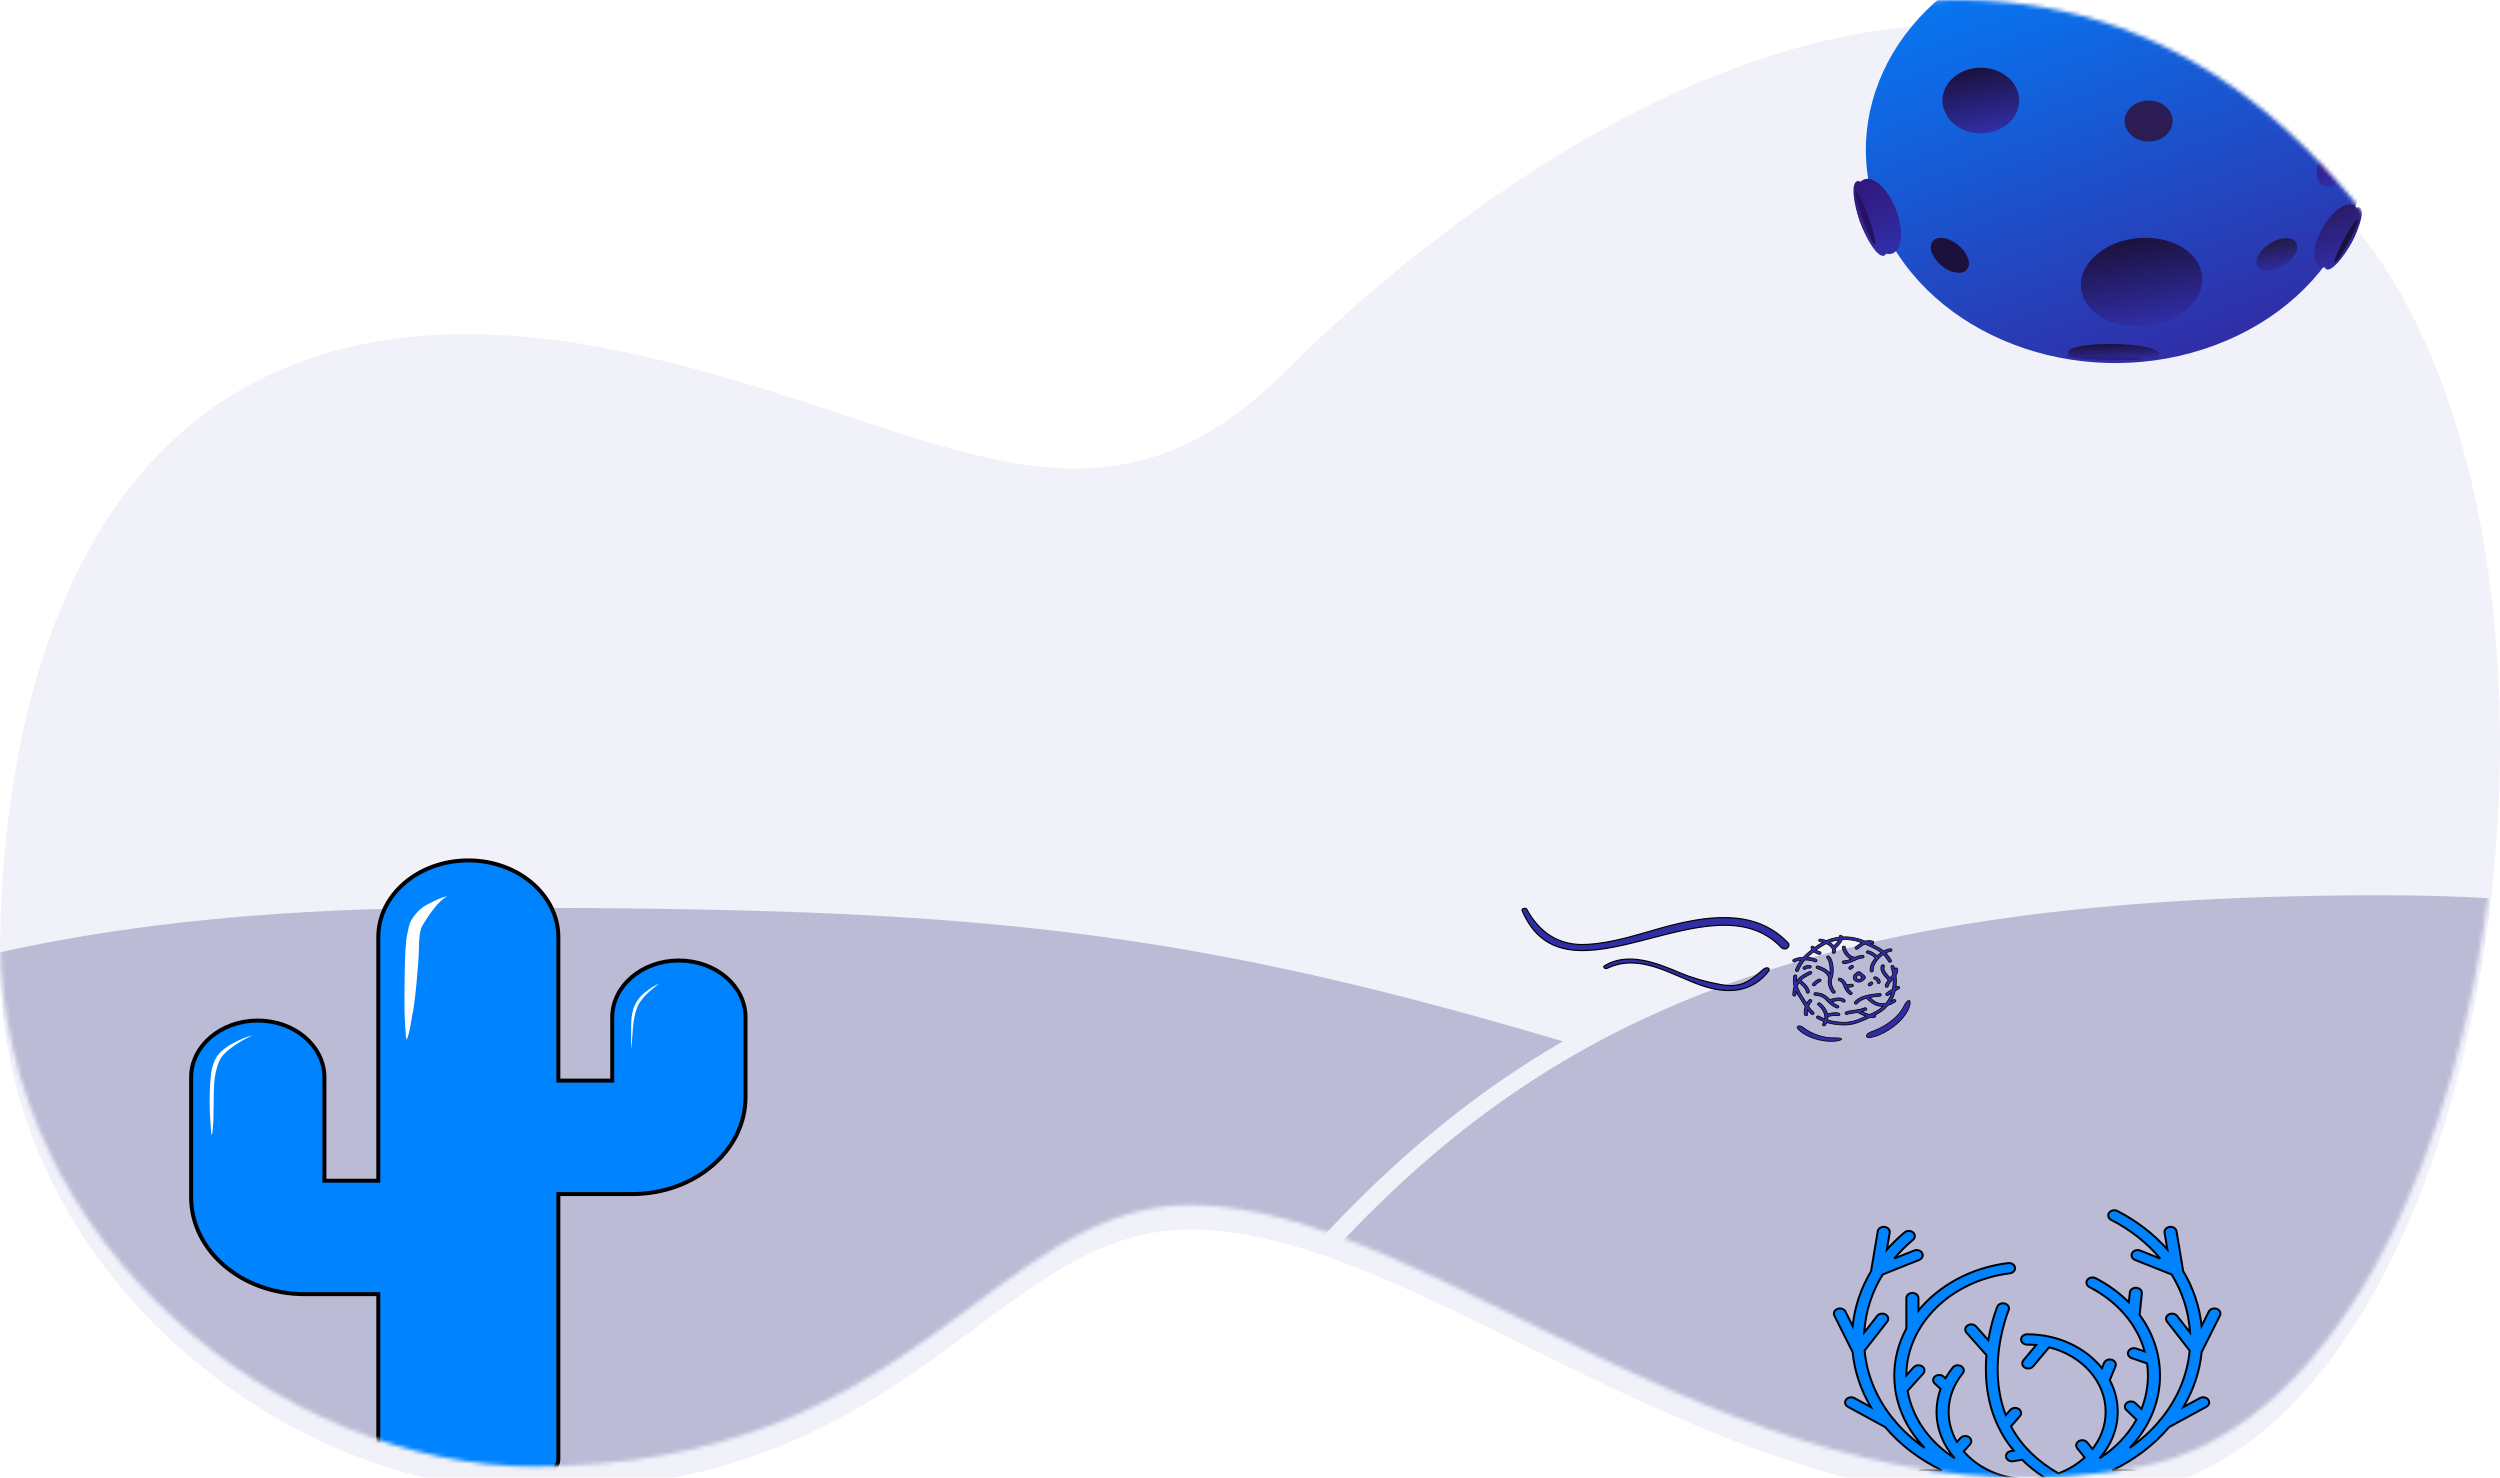 <svg width="626" height="370" viewBox="0 0 626 370" fill="none" xmlns="http://www.w3.org/2000/svg">
<g filter="url(#filter0_i_9033_109231)">
<path d="M321.732 86.966C272.76 136.009 231.951 97.975 156.161 81.962C29.593 55.218 0 155.25 0 234.095C-0 312.94 71.865 367.212 133.529 367.212C229.408 367.212 248.73 301.738 298.049 301.738C359.98 301.738 439.498 386.229 536.276 367.212C626.057 349.57 656.765 132.6 589.911 50.934C498.964 -60.163 370.704 37.923 321.732 86.966Z" fill="#F1F1FA"/>
</g>
<mask id="mask0_9033_109231" style="mask-type:alpha" maskUnits="userSpaceOnUse" x="0" y="0" width="626" height="370">
<path d="M321.732 86.966C272.76 136.009 231.951 97.975 156.161 81.962C29.593 55.218 0 155.25 0 234.095C-0 312.94 71.865 367.212 133.529 367.212C229.408 367.212 248.73 301.738 298.049 301.738C359.98 301.738 439.498 386.229 536.276 367.212C626.057 349.57 656.765 132.6 589.911 50.934C498.964 -60.163 370.704 37.923 321.732 86.966Z" fill="#F1F1FA"/>
</mask>
<g mask="url(#mask0_9033_109231)">
<path d="M618.917 337.37L626.579 340.047L177.671 446.642C45.195 434.603 -208.019 396.428 -161.069 340.047C-102.382 269.571 -36.487 227.285 117.954 227.285C303.822 227.285 328.603 235.943 618.917 337.37Z" fill="#BBBBD6"/>
<path d="M596.281 222C670.412 222 730.129 236.095 792.935 303.929L592.162 383.214C459.686 371.175 271.337 384.095 318.287 327.714C376.975 257.238 441.84 222 596.281 222Z" fill="#BBBBD6" stroke="#F1F1FA" stroke-width="4.349"/>
<path d="M117.27 215.451C129.775 215.451 139.812 224.143 139.812 234.668V270.586H153.307V254.717C153.307 246.942 160.681 240.512 169.991 240.512C179.267 240.512 186.677 246.956 186.677 254.717V274.766C186.677 288.055 174.012 298.994 158.275 298.994H139.812V365.319C139.812 367.557 137.664 369.499 134.844 369.499H99.695C96.875 369.499 94.726 367.557 94.726 365.319V324.056H76.263C60.527 324.056 47.862 313.116 47.861 299.827V269.754C47.861 261.979 55.237 255.549 64.547 255.549C73.823 255.549 81.231 261.993 81.231 269.754V295.647H94.726V234.668C94.726 224.103 104.746 215.451 117.27 215.451Z" fill="#0083FF" stroke="black"/>
<path fill-rule="evenodd" clip-rule="evenodd" d="M507.864 372.92C507.775 372.921 507.685 372.921 507.595 372.921C507.505 372.921 507.416 372.921 507.326 372.92C502.28 372.894 497.432 372.135 492.923 370.761C492.905 370.762 492.887 370.762 492.869 370.762L481.353 370.783H481.35C480.516 370.783 479.84 370.205 479.838 369.491C479.837 368.777 480.511 368.196 481.347 368.195L486.286 368.186C480.661 365.499 475.795 361.784 472.038 357.339L462.715 352.264C462.01 351.88 461.802 351.08 462.251 350.478C462.7 349.874 463.633 349.697 464.339 350.08L468.46 352.324C465.969 348.124 464.374 343.471 463.893 338.553C463.883 338.534 463.872 338.515 463.863 338.495L459.326 329.438C458.997 328.781 459.353 328.02 460.12 327.739C460.881 327.457 461.776 327.761 462.105 328.418L463.913 332.026C464.412 327.179 465.987 322.53 468.54 318.279C468.538 318.21 468.543 318.139 468.554 318.068L470.185 308.314C470.303 307.608 471.069 307.12 471.896 307.216C472.723 307.318 473.298 307.973 473.18 308.68L472.472 312.912C473.806 311.394 475.285 309.951 476.902 308.596C477.5 308.096 478.457 308.103 479.041 308.614C479.625 309.125 479.617 309.944 479.02 310.444C477.283 311.9 475.718 313.464 474.333 315.118L479.3 313.139C480.06 312.838 480.958 313.12 481.308 313.766C481.661 314.414 481.333 315.184 480.575 315.486L471.436 319.128C468.692 323.578 467.107 328.507 466.814 333.649L470.043 329.504C470.505 328.909 471.443 328.749 472.14 329.145C472.836 329.541 473.023 330.345 472.559 330.94L466.895 338.209C467.491 344.583 470.095 350.48 474.165 355.435C474.407 355.594 474.58 355.807 474.674 356.041C476.758 358.468 479.2 360.657 481.932 362.551C478.047 358.525 475.428 353.572 474.604 348.145C474.592 348.094 474.585 348.043 474.581 347.991C474.412 346.832 474.325 345.652 474.325 344.455C474.325 340.277 475.406 336.272 477.35 332.654V325.046C477.35 324.331 478.026 323.752 478.862 323.752C479.698 323.752 480.374 324.331 480.374 325.046V328.151C485.51 321.89 493.519 317.419 502.843 316.278C503.67 316.171 504.437 316.668 504.555 317.375C504.673 318.083 504.099 318.738 503.272 318.839C488.517 320.645 477.385 331.625 477.35 344.393L479.178 342.369C479.684 341.805 480.637 341.697 481.298 342.136C481.96 342.574 482.081 343.386 481.57 343.952L477.677 348.263C478.867 355.139 483.23 361.142 489.447 365.144C486.6 361.901 484.912 357.872 484.912 353.513C484.912 351.547 485.253 349.618 485.916 347.778L484.475 346.476C483.901 345.958 483.926 345.139 484.533 344.647C485.14 344.158 486.097 344.177 486.67 344.697L487.136 345.118C487.661 344.184 488.276 343.283 488.979 342.421C489.456 341.835 490.396 341.69 491.085 342.1C491.77 342.51 491.937 343.316 491.46 343.902C489.154 346.729 487.936 350.052 487.936 353.513C487.936 356.225 488.69 358.789 490.028 361.06L490.889 360.089C491.394 359.52 492.339 359.407 493.008 359.84C493.673 360.272 493.804 361.084 493.299 361.653L491.724 363.429C495.235 367.531 500.861 370.227 507.216 370.33C507.342 370.332 507.468 370.332 507.594 370.332C507.722 370.332 507.849 370.332 507.976 370.33C509.307 370.309 510.607 370.173 511.861 369.935C509.74 368.558 507.909 367.078 506.331 365.524L504.097 365.889C504.001 365.904 503.905 365.911 503.812 365.911C503.1 365.911 502.467 365.48 502.328 364.859C502.172 364.157 502.71 363.48 503.53 363.346L504.225 363.233C497.807 355.494 496.814 346.406 497.41 339.291C497.331 339.233 497.258 339.166 497.193 339.093L492.403 333.702C491.898 333.133 492.027 332.321 492.691 331.889C493.359 331.456 494.307 331.568 494.811 332.136L497.876 335.586C498.705 330.633 500.083 327.289 500.125 327.191C500.41 326.52 501.279 326.176 502.061 326.417C502.847 326.661 503.252 327.403 502.968 328.075C502.939 328.144 500.023 335.134 500.224 343.7C500.314 347.566 500.993 351.114 502.254 354.336L503.354 353.066C503.852 352.492 504.797 352.372 505.471 352.796C506.141 353.222 506.281 354.032 505.785 354.606L503.561 357.175C506.095 361.921 510.059 365.854 515.433 368.939C517.931 368.006 520.16 366.642 521.991 364.957L520.146 362.655C519.675 362.066 519.85 361.261 520.539 360.857C521.229 360.452 522.17 360.603 522.642 361.192L523.955 362.83C526.038 360.161 527.254 356.956 527.254 353.513C527.254 345.873 521.271 339.407 513.104 337.364L509.107 342.136C508.812 342.489 508.348 342.677 507.877 342.677C507.573 342.677 507.264 342.598 506.997 342.435C506.319 342.018 506.162 341.21 506.65 340.629L509.854 336.803C509.113 336.73 508.359 336.692 507.595 336.692C506.759 336.692 506.083 336.113 506.083 335.398C506.083 334.684 506.759 334.105 507.595 334.105C515.365 334.105 522.235 337.465 526.325 342.575L526.87 341.27C527.149 340.598 528.015 340.246 528.801 340.487C529.588 340.728 529.999 341.468 529.717 342.141L528.299 345.537C528.298 345.541 528.296 345.546 528.294 345.55C528.292 345.554 528.29 345.559 528.288 345.564C529.566 347.991 530.278 350.682 530.278 353.513C530.278 357.871 528.591 361.899 525.745 365.142C529.66 362.621 532.839 359.307 534.954 355.481L532.457 353.078C531.901 352.543 531.958 351.726 532.582 351.251C533.206 350.777 534.161 350.824 534.716 351.358L536.222 352.808C537.27 350.186 537.839 347.376 537.839 344.455C537.839 343.423 537.769 342.402 537.633 341.396L533.78 340.078C533.005 339.812 532.627 339.059 532.937 338.396C533.247 337.732 534.135 337.412 534.903 337.675L537.017 338.398C535.167 331.724 530.28 325.932 523.179 322.272C522.462 321.903 522.232 321.108 522.663 320.496C523.093 319.883 524.023 319.687 524.738 320.055C527.94 321.706 530.733 323.75 533.054 326.094L533.308 323.639C533.382 322.928 534.098 322.41 534.947 322.464C535.778 322.527 536.394 323.155 536.32 323.867L535.765 329.253C539.057 333.711 540.863 338.94 540.863 344.455C540.863 351.322 538.007 357.628 533.257 362.551C535.989 360.657 538.431 358.467 540.516 356.04C540.609 355.807 540.781 355.595 541.022 355.437C545.093 350.481 547.697 344.583 548.293 338.208L542.63 330.94C542.167 330.346 542.354 329.542 543.05 329.146C543.745 328.749 544.683 328.91 545.147 329.505L548.375 333.648C548.081 328.482 546.491 323.555 543.785 319.14L534.614 315.486C533.857 315.184 533.529 314.414 533.882 313.766C534.233 313.12 535.128 312.838 535.89 313.139L540.91 315.139C537.711 311.301 533.568 307.995 528.634 305.451C527.918 305.082 527.687 304.287 528.118 303.675C528.548 303.063 529.48 302.866 530.193 303.235C535.155 305.792 539.372 309.067 542.709 312.858L542.01 308.68C541.892 307.973 542.466 307.318 543.293 307.217C544.122 307.115 544.887 307.607 545.005 308.314L546.635 318.069C546.645 318.126 546.65 318.183 546.65 318.241C549.188 322.476 550.775 327.14 551.277 332.027L553.085 328.419C553.413 327.762 554.309 327.459 555.07 327.74C555.837 328.021 556.193 328.781 555.864 329.438L551.327 338.496C551.317 338.516 551.306 338.537 551.295 338.557C550.813 343.474 549.219 348.126 546.728 352.325L550.849 350.081C551.556 349.696 552.49 349.875 552.937 350.478C553.386 351.081 553.178 351.881 552.474 352.264L543.149 357.341C539.392 361.785 534.526 365.5 528.902 368.186L533.841 368.195C534.677 368.196 535.352 368.777 535.351 369.491C535.349 370.205 534.673 370.783 533.838 370.783H533.835L522.319 370.762C522.301 370.762 522.283 370.762 522.265 370.761C517.757 372.135 512.91 372.894 507.864 372.92Z" fill="#0083FF"/>
<path d="M507.864 372.92L507.863 372.67L507.862 372.67L507.864 372.92ZM507.326 372.92L507.329 372.67L507.328 372.67L507.326 372.92ZM492.923 370.761L492.996 370.522L492.956 370.51L492.915 370.511L492.923 370.761ZM492.869 370.762L492.869 370.512H492.869L492.869 370.762ZM481.353 370.783V371.033L481.354 371.033L481.353 370.783ZM479.838 369.491L479.588 369.492L479.838 369.491ZM481.347 368.195L481.348 368.445H481.348L481.347 368.195ZM486.286 368.186L486.286 368.436L486.394 367.96L486.286 368.186ZM472.038 357.339L472.229 357.178L472.199 357.142L472.158 357.12L472.038 357.339ZM462.715 352.264L462.834 352.044L462.834 352.044L462.715 352.264ZM462.251 350.478L462.452 350.627L462.452 350.627L462.251 350.478ZM464.339 350.08L464.459 349.861L464.459 349.86L464.339 350.08ZM468.46 352.324L468.34 352.543L469.139 352.978L468.675 352.196L468.46 352.324ZM463.893 338.553L464.142 338.528L464.137 338.475L464.111 338.429L463.893 338.553ZM463.863 338.495L464.086 338.383L464.086 338.383L463.863 338.495ZM459.326 329.438L459.549 329.326L459.549 329.326L459.326 329.438ZM460.12 327.739L460.206 327.974L460.207 327.973L460.12 327.739ZM462.105 328.418L461.882 328.53L461.882 328.53L462.105 328.418ZM463.913 332.026L463.689 332.138L464.073 332.905L464.161 332.051L463.913 332.026ZM468.54 318.279L468.754 318.408L468.791 318.346L468.79 318.273L468.54 318.279ZM468.554 318.068L468.308 318.027L468.308 318.027L468.554 318.068ZM470.185 308.314L469.938 308.273L469.938 308.273L470.185 308.314ZM471.896 307.216L471.927 306.968L471.925 306.968L471.896 307.216ZM473.18 308.68L473.426 308.722L473.426 308.721L473.18 308.68ZM472.472 312.912L472.225 312.871L472.081 313.736L472.66 313.078L472.472 312.912ZM476.902 308.596L476.742 308.404L476.742 308.404L476.902 308.596ZM479.041 308.614L478.876 308.802L478.876 308.803L479.041 308.614ZM479.02 310.444L479.181 310.636L479.181 310.636L479.02 310.444ZM474.333 315.118L474.141 314.958L474.425 315.351L474.333 315.118ZM479.3 313.139L479.207 312.907L479.207 312.907L479.3 313.139ZM481.308 313.766L481.088 313.885L481.088 313.886L481.308 313.766ZM480.575 315.486L480.668 315.718L480.668 315.718L480.575 315.486ZM471.436 319.128L471.343 318.896L471.266 318.926L471.223 318.997L471.436 319.128ZM466.814 333.649L466.564 333.635L466.519 334.434L467.011 333.802L466.814 333.649ZM470.043 329.504L470.24 329.658L470.24 329.658L470.043 329.504ZM472.14 329.145L472.264 328.928L472.264 328.928L472.14 329.145ZM472.559 330.94L472.362 330.786L472.362 330.786L472.559 330.94ZM466.895 338.209L466.698 338.056L466.637 338.134L466.646 338.233L466.895 338.209ZM474.165 355.435L473.971 355.594L473.996 355.623L474.028 355.644L474.165 355.435ZM474.674 356.041L474.442 356.134L474.457 356.172L474.484 356.204L474.674 356.041ZM481.932 362.551L481.79 362.757L482.112 362.378L481.932 362.551ZM474.604 348.145L474.851 348.107L474.85 348.099L474.848 348.091L474.604 348.145ZM474.581 347.991L474.83 347.972L474.829 347.964L474.828 347.955L474.581 347.991ZM477.35 332.654L477.57 332.772L477.6 332.717V332.654H477.35ZM480.374 328.151H480.124V328.85L480.568 328.309L480.374 328.151ZM502.843 316.278L502.874 316.526L502.875 316.526L502.843 316.278ZM504.555 317.375L504.802 317.334L504.802 317.334L504.555 317.375ZM503.272 318.839L503.241 318.591L503.241 318.591L503.272 318.839ZM477.35 344.393L477.1 344.393L477.098 345.045L477.535 344.561L477.35 344.393ZM479.178 342.369L479.363 342.537L479.364 342.537L479.178 342.369ZM481.298 342.136L481.16 342.345L481.16 342.345L481.298 342.136ZM481.57 343.952L481.385 343.784L481.385 343.784L481.57 343.952ZM477.677 348.263L477.491 348.096L477.409 348.186L477.43 348.306L477.677 348.263ZM489.447 365.144L489.312 365.354L489.635 364.979L489.447 365.144ZM485.916 347.778L486.152 347.863L486.209 347.705L486.084 347.592L485.916 347.778ZM484.475 346.476L484.643 346.291L484.643 346.291L484.475 346.476ZM484.533 344.647L484.376 344.453L484.376 344.453L484.533 344.647ZM486.67 344.697L486.502 344.883L486.503 344.883L486.67 344.697ZM487.136 345.118L486.968 345.304L487.201 345.513L487.354 345.241L487.136 345.118ZM488.979 342.421L489.172 342.579L489.173 342.579L488.979 342.421ZM491.085 342.1L491.213 341.886L491.213 341.886L491.085 342.1ZM491.46 343.902L491.653 344.06L491.654 344.06L491.46 343.902ZM490.028 361.06L489.813 361.187L489.987 361.483L490.215 361.226L490.028 361.06ZM490.889 360.089L490.702 359.923L490.702 359.923L490.889 360.089ZM493.008 359.84L493.144 359.63L493.144 359.63L493.008 359.84ZM493.299 361.653L493.112 361.487L493.112 361.487L493.299 361.653ZM491.724 363.429L491.537 363.263L491.393 363.426L491.534 363.592L491.724 363.429ZM507.216 370.33L507.212 370.58L507.214 370.58L507.216 370.33ZM507.976 370.33L507.979 370.58L507.98 370.58L507.976 370.33ZM511.861 369.935L511.908 370.18L512.52 370.064L511.997 369.725L511.861 369.935ZM506.331 365.524L506.506 365.346L506.416 365.257L506.29 365.278L506.331 365.524ZM504.097 365.889L504.136 366.135L504.137 366.135L504.097 365.889ZM502.328 364.859L502.084 364.914L502.084 364.914L502.328 364.859ZM503.53 363.346L503.49 363.1L503.49 363.1L503.53 363.346ZM504.225 363.233L504.265 363.48L504.696 363.41L504.417 363.073L504.225 363.233ZM497.41 339.291L497.659 339.312L497.671 339.172L497.558 339.09L497.41 339.291ZM497.193 339.093L497.38 338.927L497.38 338.927L497.193 339.093ZM492.403 333.702L492.217 333.868L492.217 333.868L492.403 333.702ZM492.691 331.889L492.555 331.679L492.555 331.68L492.691 331.889ZM494.811 332.136L494.623 332.302L494.624 332.302L494.811 332.136ZM497.876 335.586L497.689 335.752L498.036 336.143L498.122 335.628L497.876 335.586ZM500.125 327.191L500.355 327.289L500.355 327.288L500.125 327.191ZM502.061 326.417L502.135 326.178L502.135 326.178L502.061 326.417ZM502.968 328.075L503.198 328.172L503.198 328.172L502.968 328.075ZM500.224 343.7L500.474 343.694V343.694L500.224 343.7ZM502.254 354.336L502.022 354.427L502.172 354.813L502.443 354.5L502.254 354.336ZM503.354 353.066L503.166 352.902L503.165 352.902L503.354 353.066ZM505.471 352.796L505.605 352.585L505.604 352.585L505.471 352.796ZM505.785 354.606L505.974 354.77L505.974 354.77L505.785 354.606ZM503.561 357.175L503.372 357.011L503.26 357.141L503.341 357.292L503.561 357.175ZM515.433 368.939L515.308 369.155L515.41 369.214L515.52 369.173L515.433 368.939ZM521.991 364.957L522.16 365.14L522.332 364.982L522.186 364.8L521.991 364.957ZM520.146 362.655L519.951 362.811L519.951 362.812L520.146 362.655ZM520.539 360.857L520.666 361.072L520.666 361.072L520.539 360.857ZM522.642 361.192L522.837 361.036L522.837 361.036L522.642 361.192ZM523.955 362.83L523.76 362.987L523.958 363.233L524.152 362.984L523.955 362.83ZM513.104 337.364L513.164 337.122L513.013 337.084L512.912 337.204L513.104 337.364ZM509.107 342.136L508.915 341.976L508.915 341.976L509.107 342.136ZM506.997 342.435L506.866 342.648L506.866 342.648L506.997 342.435ZM506.65 340.629L506.841 340.79L506.841 340.789L506.65 340.629ZM509.854 336.803L510.046 336.963L510.35 336.6L509.879 336.554L509.854 336.803ZM526.325 342.575L526.13 342.732L526.393 343.061L526.556 342.672L526.325 342.575ZM526.87 341.27L527.1 341.367L527.1 341.366L526.87 341.27ZM528.801 340.487L528.728 340.726L528.728 340.726L528.801 340.487ZM529.717 342.141L529.486 342.044L529.486 342.045L529.717 342.141ZM528.299 345.537L528.069 345.441L528.068 345.442L528.299 345.537ZM528.294 345.55L528.524 345.649L528.524 345.648L528.294 345.55ZM528.288 345.564L528.059 345.462L528.01 345.573L528.067 345.68L528.288 345.564ZM525.745 365.142L525.557 364.977L525.88 365.352L525.745 365.142ZM534.954 355.481L535.173 355.602L535.265 355.434L535.127 355.301L534.954 355.481ZM532.457 353.078L532.63 352.898L532.63 352.898L532.457 353.078ZM532.582 351.251L532.431 351.052L532.431 351.052L532.582 351.251ZM534.716 351.358L534.89 351.178L534.89 351.178L534.716 351.358ZM536.222 352.808L536.049 352.988L536.317 353.245L536.454 352.901L536.222 352.808ZM537.633 341.396L537.88 341.363L537.86 341.21L537.714 341.16L537.633 341.396ZM533.78 340.078L533.699 340.314L533.699 340.314L533.78 340.078ZM532.937 338.396L533.164 338.501L532.937 338.396ZM534.903 337.675L534.822 337.911L534.822 337.911L534.903 337.675ZM537.017 338.398L536.936 338.635L537.384 338.788L537.257 338.331L537.017 338.398ZM523.179 322.272L523.293 322.049L523.293 322.049L523.179 322.272ZM522.663 320.496L522.868 320.64L522.868 320.639L522.663 320.496ZM524.738 320.055L524.853 319.833L524.853 319.833L524.738 320.055ZM533.054 326.094L532.877 326.27L533.249 326.646L533.303 326.12L533.054 326.094ZM533.308 323.639L533.059 323.613L533.059 323.613L533.308 323.639ZM534.947 322.464L534.966 322.215L534.963 322.214L534.947 322.464ZM536.32 323.867L536.072 323.841L536.072 323.841L536.32 323.867ZM535.765 329.253L535.516 329.228L535.506 329.324L535.564 329.402L535.765 329.253ZM533.257 362.551L533.077 362.377L533.399 362.756L533.257 362.551ZM540.516 356.04L540.705 356.203L540.732 356.172L540.748 356.133L540.516 356.04ZM541.022 355.437L541.16 355.646L541.191 355.625L541.216 355.595L541.022 355.437ZM548.293 338.208L548.542 338.231L548.552 338.133L548.491 338.055L548.293 338.208ZM542.63 330.94L542.828 330.787L542.828 330.786L542.63 330.94ZM543.05 329.146L543.174 329.363L543.174 329.363L543.05 329.146ZM545.147 329.505L544.95 329.658L544.95 329.658L545.147 329.505ZM548.375 333.648L548.177 333.801L548.67 334.433L548.624 333.633L548.375 333.648ZM543.785 319.14L543.998 319.009L543.954 318.939L543.877 318.908L543.785 319.14ZM534.614 315.486L534.522 315.718L534.522 315.718L534.614 315.486ZM533.882 313.766L534.101 313.886L534.101 313.886L533.882 313.766ZM535.89 313.139L535.983 312.907L535.982 312.907L535.89 313.139ZM540.91 315.139L540.817 315.372L541.102 314.979L540.91 315.139ZM528.634 305.451L528.749 305.229L528.748 305.229L528.634 305.451ZM528.118 303.675L528.323 303.819L528.323 303.819L528.118 303.675ZM530.193 303.235L530.079 303.457L530.079 303.457L530.193 303.235ZM542.709 312.858L542.521 313.023L543.1 313.68L542.955 312.816L542.709 312.858ZM542.01 308.68L541.763 308.722L541.763 308.722L542.01 308.68ZM543.293 307.217L543.324 307.465L543.324 307.465L543.293 307.217ZM545.005 308.314L544.758 308.355V308.355L545.005 308.314ZM546.635 318.069L546.882 318.027L546.882 318.027L546.635 318.069ZM546.65 318.241L546.4 318.243L546.401 318.311L546.436 318.369L546.65 318.241ZM551.277 332.027L551.028 332.053L551.116 332.907L551.5 332.139L551.277 332.027ZM553.085 328.419L553.308 328.531L553.308 328.53L553.085 328.419ZM555.07 327.74L554.983 327.974L554.984 327.974L555.07 327.74ZM555.864 329.438L555.641 329.326L555.641 329.326L555.864 329.438ZM551.327 338.496L551.104 338.384L551.104 338.384L551.327 338.496ZM551.295 338.557L551.078 338.432L551.051 338.479L551.046 338.532L551.295 338.557ZM546.728 352.325L546.513 352.197L546.049 352.979L546.847 352.544L546.728 352.325ZM550.849 350.081L550.73 349.861L550.73 349.861L550.849 350.081ZM552.937 350.478L552.736 350.627L552.737 350.628L552.937 350.478ZM552.474 352.264L552.593 352.484L552.593 352.484L552.474 352.264ZM543.149 357.341L543.029 357.121L542.988 357.144L542.958 357.179L543.149 357.341ZM528.902 368.186L528.795 367.96L528.902 368.436L528.902 368.186ZM533.841 368.195L533.841 368.445H533.841L533.841 368.195ZM535.351 369.491L535.101 369.491L535.351 369.491ZM533.835 370.783L533.835 371.033H533.835V370.783ZM522.319 370.762L522.32 370.512H522.32L522.319 370.762ZM522.265 370.761L522.273 370.511L522.232 370.51L522.193 370.522L522.265 370.761ZM507.595 372.921V373.171C507.686 373.171 507.776 373.171 507.867 373.17L507.864 372.92L507.862 372.67C507.773 372.671 507.684 372.671 507.595 372.671V372.921ZM507.326 372.92L507.324 373.17C507.414 373.171 507.504 373.171 507.595 373.171V372.921V372.671C507.506 372.671 507.417 372.671 507.329 372.67L507.326 372.92ZM507.326 372.92L507.328 372.67C502.305 372.644 497.482 371.889 492.996 370.522L492.923 370.761L492.85 371C497.383 372.381 502.254 373.144 507.325 373.17L507.326 372.92ZM492.869 370.762L492.87 371.012C492.89 371.012 492.91 371.012 492.931 371.011L492.923 370.761L492.915 370.511C492.9 370.512 492.884 370.512 492.869 370.512L492.869 370.762ZM481.353 370.783L481.354 371.033L492.87 371.012L492.869 370.762L492.869 370.512L481.353 370.533L481.353 370.783ZM481.35 370.783V371.033H481.353V370.783V370.533H481.35V370.783ZM479.838 369.491L479.588 369.492C479.59 370.379 480.416 371.033 481.35 371.033V370.783V370.533C480.616 370.533 480.089 370.032 480.088 369.491L479.838 369.491ZM481.347 368.195L481.347 367.945C480.411 367.946 479.586 368.604 479.588 369.492L479.838 369.491L480.088 369.491C480.087 368.95 480.612 368.446 481.348 368.445L481.347 368.195ZM486.286 368.186L486.285 367.936L481.347 367.945L481.347 368.195L481.348 368.445L486.286 368.436L486.286 368.186ZM486.286 368.186L486.394 367.96C480.799 365.288 475.962 361.594 472.229 357.178L472.038 357.339L471.847 357.501C475.629 361.974 480.524 365.711 486.178 368.412L486.286 368.186ZM472.038 357.339L472.158 357.12L462.834 352.044L462.715 352.264L462.595 352.483L471.919 357.559L472.038 357.339ZM462.715 352.264L462.834 352.044C462.246 351.724 462.105 351.092 462.452 350.627L462.251 350.478L462.051 350.328C461.499 351.068 461.775 352.036 462.595 352.483L462.715 352.264ZM462.251 350.478L462.452 350.627C462.819 350.133 463.612 349.97 464.22 350.3L464.339 350.08L464.459 349.86C463.655 349.425 462.581 349.614 462.051 350.328L462.251 350.478ZM464.339 350.08L464.22 350.3L468.34 352.543L468.46 352.324L468.58 352.104L464.459 349.861L464.339 350.08ZM468.46 352.324L468.675 352.196C466.201 348.026 464.619 343.409 464.142 338.528L463.893 338.553L463.644 338.577C464.129 343.534 465.736 348.222 468.245 352.451L468.46 352.324ZM463.863 338.495L463.639 338.607C463.651 338.631 463.663 338.654 463.676 338.676L463.893 338.553L464.111 338.429C464.102 338.414 464.094 338.399 464.086 338.383L463.863 338.495ZM459.326 329.438L459.102 329.55L463.639 338.607L463.863 338.495L464.086 338.383L459.549 329.326L459.326 329.438ZM460.12 327.739L460.034 327.504C459.155 327.826 458.693 328.733 459.102 329.55L459.326 329.438L459.549 329.326C459.3 328.828 459.55 328.214 460.206 327.974L460.12 327.739ZM462.105 328.418L462.329 328.306C461.933 327.516 460.893 327.186 460.034 327.505L460.12 327.739L460.207 327.973C460.868 327.729 461.619 328.005 461.882 328.53L462.105 328.418ZM463.913 332.026L464.136 331.914L462.329 328.306L462.105 328.418L461.882 328.53L463.689 332.138L463.913 332.026ZM463.913 332.026L464.161 332.051C464.657 327.242 466.22 322.629 468.754 318.408L468.54 318.279L468.325 318.151C465.755 322.432 464.167 327.116 463.664 332L463.913 332.026ZM468.554 318.068L468.308 318.027C468.293 318.114 468.288 318.2 468.29 318.286L468.54 318.279L468.79 318.273C468.788 318.219 468.792 318.164 468.801 318.109L468.554 318.068ZM470.185 308.314L469.938 308.273L468.308 318.027L468.554 318.068L468.801 318.11L470.431 308.355L470.185 308.314ZM471.896 307.216L471.925 306.968C471.002 306.861 470.084 307.402 469.938 308.273L470.185 308.314L470.431 308.355C470.522 307.813 471.137 307.38 471.868 307.465L471.896 307.216ZM473.18 308.68L473.426 308.721C473.574 307.838 472.856 307.082 471.927 306.968L471.896 307.216L471.866 307.465C472.59 307.553 473.022 308.108 472.933 308.639L473.18 308.68ZM472.472 312.912L472.718 312.954L473.426 308.722L473.18 308.68L472.933 308.639L472.225 312.871L472.472 312.912ZM472.472 312.912L472.66 313.078C473.985 311.569 475.455 310.135 477.063 308.787L476.902 308.596L476.742 308.404C475.115 309.768 473.627 311.22 472.284 312.747L472.472 312.912ZM476.902 308.596L477.062 308.787C477.567 308.366 478.386 308.374 478.876 308.802L479.041 308.614L479.205 308.426C478.528 307.833 477.433 307.827 476.742 308.404L476.902 308.596ZM479.041 308.614L478.876 308.803C479.345 309.212 479.339 309.85 478.859 310.252L479.02 310.444L479.181 310.636C479.894 310.037 479.906 309.038 479.205 308.426L479.041 308.614ZM479.02 310.444L478.859 310.252C477.112 311.717 475.536 313.292 474.141 314.958L474.333 315.118L474.524 315.279C475.9 313.636 477.455 312.082 479.181 310.636L479.02 310.444ZM479.3 313.139L479.207 312.907L474.24 314.886L474.333 315.118L474.425 315.351L479.392 313.372L479.3 313.139ZM481.308 313.766L481.528 313.647C481.108 312.872 480.066 312.567 479.207 312.907L479.3 313.139L479.392 313.372C480.054 313.109 480.808 313.368 481.088 313.885L481.308 313.766ZM480.575 315.486L480.668 315.718C481.538 315.371 481.965 314.451 481.528 313.647L481.308 313.766L481.088 313.886C481.357 314.378 481.128 314.996 480.483 315.254L480.575 315.486ZM471.436 319.128L471.528 319.36L480.668 315.718L480.575 315.486L480.483 315.254L471.343 318.896L471.436 319.128ZM471.436 319.128L471.223 318.997C468.458 323.481 466.86 328.45 466.564 333.635L466.814 333.649L467.063 333.663C467.354 328.565 468.925 323.675 471.648 319.259L471.436 319.128ZM470.043 329.504L469.846 329.351L466.617 333.495L466.814 333.649L467.011 333.802L470.24 329.658L470.043 329.504ZM472.14 329.145L472.264 328.928C471.469 328.476 470.391 328.648 469.845 329.351L470.043 329.504L470.24 329.658C470.619 329.17 471.417 329.021 472.016 329.363L472.14 329.145ZM472.559 330.94L472.757 331.093C473.324 330.365 473.076 329.391 472.264 328.928L472.14 329.145L472.016 329.363C472.595 329.692 472.722 330.325 472.362 330.786L472.559 330.94ZM466.895 338.209L467.092 338.363L472.757 331.093L472.559 330.94L472.362 330.786L466.698 338.056L466.895 338.209ZM466.895 338.209L466.646 338.233C467.247 344.66 469.874 350.604 473.971 355.594L474.165 355.435L474.358 355.276C470.317 350.356 467.735 344.506 467.144 338.186L466.895 338.209ZM474.165 355.435L474.028 355.644C474.23 355.777 474.368 355.95 474.442 356.134L474.674 356.041L474.906 355.948C474.792 355.664 474.585 355.412 474.302 355.226L474.165 355.435ZM474.674 356.041L474.484 356.204C476.583 358.648 479.041 360.851 481.79 362.757L481.932 362.551L482.074 362.346C479.359 360.463 476.933 358.288 474.863 355.878L474.674 356.041ZM474.604 348.145L474.356 348.182C475.19 353.666 477.835 358.665 481.752 362.725L481.932 362.551L482.112 362.378C478.259 358.385 475.667 353.478 474.851 348.107L474.604 348.145ZM474.581 347.991L474.332 348.011C474.337 348.074 474.346 348.136 474.359 348.198L474.604 348.145L474.848 348.091C474.839 348.051 474.833 348.012 474.83 347.972L474.581 347.991ZM474.325 344.455H474.075C474.075 345.664 474.163 346.857 474.333 348.027L474.581 347.991L474.828 347.955C474.661 346.808 474.575 345.64 474.575 344.455H474.325ZM477.35 332.654L477.13 332.535C475.167 336.188 474.075 340.233 474.075 344.455H474.325H474.575C474.575 340.321 475.644 336.356 477.57 332.772L477.35 332.654ZM477.35 325.046H477.1V332.654H477.35H477.6V325.046H477.35ZM478.862 323.752V323.502C477.926 323.502 477.1 324.158 477.1 325.046H477.35H477.6C477.6 324.504 478.126 324.002 478.862 324.002V323.752ZM480.374 325.046H480.624C480.624 324.158 479.798 323.502 478.862 323.502V323.752V324.002C479.598 324.002 480.124 324.504 480.124 325.046H480.374ZM480.374 328.151H480.624V325.046H480.374H480.124V328.151H480.374ZM502.843 316.278L502.813 316.03C493.429 317.178 485.36 321.679 480.181 327.992L480.374 328.151L480.568 328.309C485.66 322.101 493.61 317.66 502.874 316.526L502.843 316.278ZM504.555 317.375L504.802 317.334C504.656 316.465 503.74 315.91 502.811 316.03L502.843 316.278L502.875 316.526C503.601 316.432 504.217 316.871 504.308 317.416L504.555 317.375ZM503.272 318.839L503.302 319.087C504.232 318.973 504.949 318.218 504.802 317.334L504.555 317.375L504.308 317.416C504.397 317.948 503.966 318.502 503.241 318.591L503.272 318.839ZM477.35 344.393L477.6 344.394C477.635 331.78 488.642 320.882 503.302 319.087L503.272 318.839L503.241 318.591C488.392 320.408 477.136 331.469 477.1 344.393L477.35 344.393ZM479.178 342.369L478.992 342.202L477.164 344.226L477.35 344.393L477.535 344.561L479.363 342.537L479.178 342.369ZM481.298 342.136L481.437 341.928C480.677 341.424 479.586 341.541 478.992 342.202L479.178 342.369L479.364 342.537C479.783 342.07 480.596 341.97 481.16 342.345L481.298 342.136ZM481.57 343.952L481.756 344.119C482.377 343.432 482.216 342.443 481.436 341.928L481.298 342.136L481.16 342.345C481.704 342.704 481.785 343.341 481.385 343.784L481.57 343.952ZM477.677 348.263L477.862 348.431L481.756 344.119L481.57 343.952L481.385 343.784L477.491 348.096L477.677 348.263ZM489.447 365.144L489.582 364.934C483.415 360.964 479.1 355.017 477.923 348.221L477.677 348.263L477.43 348.306C478.634 355.261 483.045 361.32 489.312 365.354L489.447 365.144ZM484.912 353.513H484.662C484.662 357.939 486.376 362.025 489.259 365.309L489.447 365.144L489.635 364.979C486.824 361.776 485.162 357.805 485.162 353.513H484.912ZM485.916 347.778L485.681 347.693C485.008 349.56 484.662 351.517 484.662 353.513H484.912H485.162C485.162 351.576 485.497 349.676 486.152 347.863L485.916 347.778ZM484.475 346.476L484.308 346.662L485.749 347.963L485.916 347.778L486.084 347.592L484.643 346.291L484.475 346.476ZM484.533 344.647L484.376 344.453C483.651 345.04 483.618 346.039 484.308 346.662L484.475 346.476L484.643 346.291C484.184 345.877 484.201 345.238 484.69 344.842L484.533 344.647ZM486.67 344.697L486.838 344.512C486.172 343.908 485.077 343.888 484.376 344.453L484.533 344.647L484.69 344.842C485.203 344.428 486.022 344.447 486.502 344.883L486.67 344.697ZM487.136 345.118L487.304 344.933L486.838 344.512L486.67 344.697L486.503 344.883L486.968 345.304L487.136 345.118ZM488.979 342.421L488.785 342.263C488.073 343.136 487.45 344.049 486.918 344.996L487.136 345.118L487.354 345.241C487.872 344.32 488.479 343.43 489.172 342.579L488.979 342.421ZM491.085 342.1L491.213 341.886C490.427 341.417 489.346 341.573 488.785 342.263L488.979 342.421L489.173 342.579C489.565 342.097 490.366 341.963 490.957 342.315L491.085 342.1ZM491.46 343.902L491.654 344.06C492.236 343.344 492.016 342.365 491.213 341.886L491.085 342.1L490.956 342.315C491.524 342.654 491.637 343.288 491.266 343.744L491.46 343.902ZM487.936 353.513H488.186C488.186 350.113 489.382 346.845 491.653 344.06L491.46 343.902L491.266 343.744C488.926 346.613 487.686 349.991 487.686 353.513H487.936ZM490.028 361.06L490.243 360.933C488.927 358.698 488.186 356.178 488.186 353.513H487.936H487.686C487.686 356.272 488.453 358.88 489.813 361.187L490.028 361.06ZM490.889 360.089L490.702 359.923L489.841 360.894L490.028 361.06L490.215 361.226L491.076 360.255L490.889 360.089ZM493.008 359.84L493.144 359.63C492.378 359.134 491.294 359.256 490.702 359.923L490.889 360.089L491.076 360.255C491.494 359.784 492.3 359.679 492.872 360.05L493.008 359.84ZM493.299 361.653L493.486 361.819C494.101 361.126 493.926 360.139 493.144 359.63L493.008 359.84L492.872 360.05C493.419 360.406 493.507 361.042 493.112 361.487L493.299 361.653ZM491.724 363.429L491.911 363.595L493.486 361.819L493.299 361.653L493.112 361.487L491.537 363.263L491.724 363.429ZM507.216 370.33L507.22 370.08C500.932 369.978 495.375 367.31 491.914 363.267L491.724 363.429L491.534 363.592C495.094 367.752 500.791 370.476 507.212 370.58L507.216 370.33ZM507.594 370.332V370.082C507.469 370.082 507.344 370.082 507.219 370.08L507.216 370.33L507.214 370.58C507.34 370.582 507.467 370.582 507.594 370.582V370.332ZM507.976 370.33L507.973 370.08C507.847 370.082 507.721 370.082 507.594 370.082V370.332V370.582C507.723 370.582 507.851 370.582 507.979 370.58L507.976 370.33ZM511.861 369.935L511.815 369.689C510.574 369.925 509.289 370.059 507.972 370.08L507.976 370.33L507.98 370.58C509.326 370.558 510.639 370.421 511.908 370.18L511.861 369.935ZM506.331 365.524L506.155 365.702C507.746 367.269 509.591 368.759 511.725 370.144L511.861 369.935L511.997 369.725C509.89 368.357 508.072 366.888 506.506 365.346L506.331 365.524ZM504.097 365.889L504.137 366.135L506.371 365.771L506.331 365.524L506.29 365.278L504.057 365.642L504.097 365.889ZM503.812 365.911V366.161C503.919 366.161 504.028 366.153 504.136 366.135L504.097 365.889L504.058 365.642C503.975 365.655 503.892 365.661 503.812 365.661V365.911ZM502.328 364.859L502.084 364.914C502.254 365.674 503.012 366.161 503.812 366.161V365.911V365.661C503.189 365.661 502.68 365.285 502.572 364.805L502.328 364.859ZM503.53 363.346L503.49 363.1C502.566 363.25 501.888 364.037 502.084 364.914L502.328 364.859L502.572 364.805C502.455 364.278 502.854 363.71 503.57 363.593L503.53 363.346ZM504.225 363.233L504.185 362.986L503.49 363.1L503.53 363.346L503.57 363.593L504.265 363.48L504.225 363.233ZM497.41 339.291L497.161 339.27C496.562 346.422 497.557 355.585 504.032 363.393L504.225 363.233L504.417 363.073C498.056 355.404 497.066 346.389 497.659 339.312L497.41 339.291ZM497.193 339.093L497.006 339.259C497.083 339.346 497.169 339.424 497.261 339.492L497.41 339.291L497.558 339.09C497.493 339.041 497.433 338.987 497.38 338.927L497.193 339.093ZM492.403 333.702L492.217 333.868L497.006 339.259L497.193 339.093L497.38 338.927L492.59 333.536L492.403 333.702ZM492.691 331.889L492.555 331.68C491.773 332.189 491.602 333.176 492.217 333.868L492.403 333.702L492.59 333.536C492.195 333.09 492.281 332.454 492.828 332.099L492.691 331.889ZM494.811 332.136L494.998 331.97C494.407 331.303 493.319 331.183 492.555 331.679L492.691 331.889L492.827 332.099C493.398 331.728 494.207 331.832 494.623 332.302L494.811 332.136ZM497.876 335.586L498.063 335.42L494.997 331.97L494.811 332.136L494.624 332.302L497.689 335.752L497.876 335.586ZM500.125 327.191L499.895 327.093C499.848 327.204 498.462 330.567 497.629 335.545L497.876 335.586L498.122 335.628C498.947 330.698 500.319 327.374 500.355 327.289L500.125 327.191ZM502.061 326.417L502.135 326.178C501.255 325.907 500.24 326.282 499.895 327.093L500.125 327.191L500.355 327.288C500.581 326.758 501.303 326.445 501.988 326.656L502.061 326.417ZM502.968 328.075L503.198 328.172C503.552 327.335 503.031 326.456 502.135 326.178L502.061 326.417L501.987 326.656C502.663 326.865 502.952 327.471 502.738 327.977L502.968 328.075ZM500.224 343.7L500.474 343.694C500.374 339.44 501.049 335.574 501.752 332.762C502.104 331.356 502.463 330.215 502.735 329.422C502.871 329.025 502.986 328.716 503.067 328.504C503.108 328.398 503.14 328.316 503.162 328.261C503.173 328.233 503.182 328.211 503.188 328.196C503.191 328.189 503.194 328.183 503.195 328.179C503.196 328.177 503.197 328.175 503.198 328.174C503.198 328.173 503.198 328.173 503.198 328.173C503.198 328.172 503.198 328.172 503.198 328.172L502.968 328.075L502.738 327.977C502.703 328.059 499.772 335.087 499.974 343.706L500.224 343.7ZM502.254 354.336L502.487 354.245C501.238 351.053 500.564 347.534 500.474 343.694L500.224 343.7L499.974 343.706C500.065 347.598 500.749 351.175 502.022 354.427L502.254 354.336ZM503.354 353.066L503.165 352.902L502.065 354.173L502.254 354.336L502.443 354.5L503.543 353.23L503.354 353.066ZM505.471 352.796L505.604 352.585C504.834 352.1 503.75 352.228 503.166 352.902L503.354 353.066L503.543 353.23C503.954 352.756 504.761 352.645 505.337 353.008L505.471 352.796ZM505.785 354.606L505.974 354.77C506.579 354.07 506.393 353.086 505.605 352.585L505.471 352.796L505.337 353.007C505.889 353.358 505.984 353.994 505.596 354.443L505.785 354.606ZM503.561 357.175L503.75 357.338L505.974 354.77L505.785 354.606L505.596 354.442L503.372 357.011L503.561 357.175ZM515.433 368.939L515.557 368.722C510.218 365.657 506.29 361.756 503.782 357.057L503.561 357.175L503.341 357.292C505.899 362.086 509.9 366.051 515.308 369.155L515.433 368.939ZM521.991 364.957L521.821 364.773C520.015 366.435 517.814 367.782 515.345 368.704L515.433 368.939L515.52 369.173C518.047 368.229 520.304 366.848 522.16 365.14L521.991 364.957ZM520.146 362.655L519.951 362.812L521.796 365.113L521.991 364.957L522.186 364.8L520.341 362.499L520.146 362.655ZM520.539 360.857L520.413 360.641C519.606 361.114 519.375 362.09 519.951 362.811L520.146 362.655L520.342 362.499C519.976 362.041 520.094 361.408 520.666 361.072L520.539 360.857ZM522.642 361.192L522.837 361.036C522.281 360.341 521.2 360.178 520.413 360.641L520.539 360.857L520.666 361.072C521.257 360.725 522.059 360.864 522.447 361.348L522.642 361.192ZM523.955 362.83L524.15 362.674L522.837 361.036L522.642 361.192L522.447 361.348L523.76 362.987L523.955 362.83ZM527.254 353.513H527.004C527.004 356.896 525.81 360.047 523.758 362.677L523.955 362.83L524.152 362.984C526.266 360.275 527.504 357.017 527.504 353.513H527.254ZM513.104 337.364L513.043 337.607C521.126 339.629 527.004 346.014 527.004 353.513H527.254H527.504C527.504 345.733 521.415 339.186 513.164 337.122L513.104 337.364ZM509.107 342.136L509.299 342.297L513.295 337.525L513.104 337.364L512.912 337.204L508.915 341.976L509.107 342.136ZM507.877 342.677V342.927C508.41 342.927 508.949 342.715 509.299 342.297L509.107 342.136L508.915 341.976C508.675 342.263 508.285 342.427 507.877 342.427V342.677ZM506.997 342.435L506.866 342.648C507.176 342.838 507.531 342.927 507.877 342.927V342.677V342.427C507.615 342.427 507.352 342.359 507.127 342.221L506.997 342.435ZM506.65 340.629L506.458 340.468C505.863 341.177 506.071 342.159 506.866 342.648L506.997 342.435L507.127 342.222C506.567 341.877 506.461 341.242 506.841 340.79L506.65 340.629ZM509.854 336.803L509.663 336.642L506.458 340.468L506.65 340.629L506.841 340.789L510.046 336.963L509.854 336.803ZM507.595 336.692V336.942C508.351 336.942 509.096 336.979 509.83 337.052L509.854 336.803L509.879 336.554C509.129 336.48 508.367 336.442 507.595 336.442V336.692ZM506.083 335.398H505.833C505.833 336.286 506.659 336.942 507.595 336.942V336.692V336.442C506.859 336.442 506.333 335.94 506.333 335.398H506.083ZM507.595 334.105V333.855C506.659 333.855 505.833 334.511 505.833 335.398H506.083H506.333C506.333 334.857 506.859 334.355 507.595 334.355V334.105ZM526.325 342.575L526.52 342.419C522.38 337.245 515.436 333.855 507.595 333.855V334.105V334.355C515.295 334.355 522.091 337.684 526.13 342.732L526.325 342.575ZM526.87 341.27L526.639 341.174L526.094 342.479L526.325 342.575L526.556 342.672L527.1 341.367L526.87 341.27ZM528.801 340.487L528.874 340.248C527.99 339.977 526.976 340.361 526.639 341.174L526.87 341.27L527.1 341.366C527.321 340.835 528.041 340.516 528.728 340.726L528.801 340.487ZM529.717 342.141L529.948 342.238C530.299 341.398 529.77 340.522 528.874 340.248L528.801 340.487L528.728 340.726C529.407 340.933 529.699 341.538 529.486 342.044L529.717 342.141ZM528.299 345.537L528.53 345.634L529.948 342.237L529.717 342.141L529.486 342.045L528.069 345.441L528.299 345.537ZM528.294 345.55L528.524 345.648C528.526 345.643 528.528 345.638 528.53 345.633L528.299 345.537L528.068 345.442C528.067 345.445 528.066 345.448 528.064 345.451L528.294 345.55ZM528.288 345.564L528.516 345.666C528.519 345.66 528.521 345.654 528.524 345.649L528.294 345.55L528.064 345.451C528.063 345.455 528.061 345.459 528.059 345.462L528.288 345.564ZM530.278 353.513H530.528C530.528 350.64 529.806 347.909 528.509 345.447L528.288 345.564L528.067 345.68C529.327 348.074 530.028 350.725 530.028 353.513H530.278ZM525.745 365.142L525.933 365.307C528.814 362.023 530.528 357.938 530.528 353.513H530.278H530.028C530.028 357.804 528.367 361.775 525.557 364.977L525.745 365.142ZM534.954 355.481L534.735 355.36C532.642 359.147 529.493 362.432 525.61 364.932L525.745 365.142L525.88 365.352C529.827 362.811 533.036 359.467 535.173 355.602L534.954 355.481ZM532.457 353.078L532.283 353.258L534.78 355.661L534.954 355.481L535.127 355.301L532.63 352.898L532.457 353.078ZM532.582 351.251L532.431 351.052C531.688 351.616 531.614 352.613 532.283 353.258L532.457 353.078L532.63 352.898C532.189 352.473 532.227 351.835 532.734 351.45L532.582 351.251ZM534.716 351.358L534.89 351.178C534.243 350.556 533.15 350.505 532.431 351.052L532.582 351.251L532.734 351.45C533.262 351.048 534.079 351.092 534.543 351.538L534.716 351.358ZM536.222 352.808L536.396 352.628L534.89 351.178L534.716 351.358L534.543 351.538L536.049 352.988L536.222 352.808ZM537.839 344.455H537.589C537.589 347.343 537.026 350.122 535.99 352.715L536.222 352.808L536.454 352.901C537.514 350.25 538.089 347.409 538.089 344.455H537.839ZM537.633 341.396L537.385 341.43C537.52 342.425 537.589 343.434 537.589 344.455H537.839H538.089C538.089 343.412 538.018 342.38 537.88 341.363L537.633 341.396ZM533.78 340.078L533.699 340.314L537.552 341.633L537.633 341.396L537.714 341.16L533.861 339.841L533.78 340.078ZM532.937 338.396L532.711 338.29C532.325 339.116 532.814 340.011 533.699 340.314L533.78 340.078L533.862 339.841C533.196 339.613 532.929 339.003 533.164 338.501L532.937 338.396ZM534.903 337.675L534.984 337.438C534.118 337.142 533.085 337.49 532.711 338.29L532.937 338.396L533.164 338.501C533.41 337.974 534.152 337.682 534.822 337.911L534.903 337.675ZM537.017 338.398L537.098 338.162L534.984 337.438L534.903 337.675L534.822 337.911L536.936 338.635L537.017 338.398ZM523.179 322.272L523.064 322.494C530.112 326.127 534.947 331.866 536.776 338.465L537.017 338.398L537.257 338.331C535.387 331.581 530.448 325.738 523.293 322.049L523.179 322.272ZM522.663 320.496L522.459 320.352C521.928 321.105 522.232 322.066 523.064 322.494L523.179 322.272L523.293 322.049C522.693 321.741 522.536 321.111 522.868 320.64L522.663 320.496ZM524.738 320.055L524.853 319.833C524.04 319.414 522.968 319.626 522.459 320.352L522.663 320.496L522.868 320.639C523.218 320.141 524.007 319.96 524.624 320.277L524.738 320.055ZM533.054 326.094L533.232 325.918C530.891 323.555 528.077 321.495 524.853 319.833L524.738 320.055L524.624 320.277C527.804 321.917 530.575 323.946 532.877 326.27L533.054 326.094ZM533.308 323.639L533.059 323.613L532.806 326.069L533.054 326.094L533.303 326.12L533.556 323.665L533.308 323.639ZM534.947 322.464L534.963 322.214C534.017 322.155 533.15 322.734 533.059 323.613L533.308 323.639L533.556 323.665C533.613 323.122 534.178 322.666 534.931 322.713L534.947 322.464ZM536.32 323.867L536.569 323.892C536.661 323.004 535.898 322.285 534.966 322.215L534.947 322.464L534.928 322.713C535.658 322.768 536.127 323.305 536.072 323.841L536.32 323.867ZM535.765 329.253L536.014 329.279L536.569 323.892L536.32 323.867L536.072 323.841L535.516 329.228L535.765 329.253ZM540.863 344.455H541.113C541.113 338.884 539.288 333.603 535.966 329.105L535.765 329.253L535.564 329.402C538.825 333.818 540.613 338.996 540.613 344.455H540.863ZM533.257 362.551L533.437 362.724C538.226 357.761 541.113 351.394 541.113 344.455H540.863H540.613C540.613 351.249 537.787 357.496 533.077 362.377L533.257 362.551ZM533.257 362.551L533.399 362.756C536.148 360.851 538.606 358.647 540.705 356.203L540.516 356.04L540.326 355.877C538.256 358.288 535.83 360.463 533.114 362.345L533.257 362.551ZM540.516 356.04L540.748 356.133C540.821 355.95 540.958 355.778 541.16 355.646L541.022 355.437L540.885 355.228C540.604 355.413 540.397 355.664 540.284 355.947L540.516 356.04ZM541.022 355.437L541.216 355.595C545.315 350.605 547.941 344.66 548.542 338.231L548.293 338.208L548.044 338.185C547.454 344.506 544.871 350.357 540.829 355.278L541.022 355.437ZM548.293 338.208L548.491 338.055L542.828 330.787L542.63 330.94L542.433 331.094L548.096 338.362L548.293 338.208ZM542.63 330.94L542.828 330.786C542.468 330.326 542.595 329.693 543.174 329.363L543.05 329.146L542.926 328.929C542.113 329.391 541.865 330.366 542.433 331.094L542.63 330.94ZM543.05 329.146L543.174 329.363C543.771 329.022 544.569 329.17 544.95 329.658L545.147 329.505L545.344 329.351C544.797 328.649 543.72 328.476 542.926 328.929L543.05 329.146ZM545.147 329.505L544.95 329.658L548.177 333.801L548.375 333.648L548.572 333.494L545.344 329.351L545.147 329.505ZM548.375 333.648L548.624 333.633C548.328 328.425 546.725 323.458 543.998 319.009L543.785 319.14L543.571 319.271C546.257 323.652 547.834 328.539 548.125 333.662L548.375 333.648ZM534.614 315.486L534.522 315.718L543.692 319.372L543.785 319.14L543.877 318.908L534.707 315.254L534.614 315.486ZM533.882 313.766L533.662 313.647C533.225 314.451 533.652 315.371 534.522 315.718L534.614 315.486L534.707 315.254C534.062 314.997 533.833 314.378 534.101 313.886L533.882 313.766ZM535.89 313.139L535.982 312.907C535.122 312.567 534.083 312.872 533.662 313.647L533.882 313.766L534.101 313.886C534.383 313.367 535.135 313.11 535.798 313.372L535.89 313.139ZM540.91 315.139L541.002 314.907L535.983 312.907L535.89 313.139L535.798 313.372L540.817 315.372L540.91 315.139ZM540.91 315.139L541.102 314.979C537.88 311.114 533.711 307.787 528.749 305.229L528.634 305.451L528.519 305.673C533.426 308.203 537.542 311.488 540.718 315.3L540.91 315.139ZM528.634 305.451L528.748 305.229C528.148 304.919 527.991 304.29 528.323 303.819L528.118 303.675L527.914 303.531C527.384 304.284 527.687 305.245 528.519 305.673L528.634 305.451ZM528.118 303.675L528.323 303.819C528.673 303.32 529.464 303.139 530.079 303.457L530.193 303.235L530.308 303.013C529.497 302.593 528.423 302.806 527.914 303.532L528.118 303.675ZM530.193 303.235L530.079 303.457C535.015 306.001 539.206 309.257 542.521 313.023L542.709 312.858L542.896 312.692C539.537 308.877 535.296 305.583 530.308 303.013L530.193 303.235ZM542.01 308.68L541.763 308.722L542.462 312.899L542.709 312.858L542.955 312.816L542.257 308.639L542.01 308.68ZM543.293 307.217L543.263 306.968C542.333 307.082 541.616 307.838 541.763 308.722L542.01 308.68L542.257 308.639C542.168 308.108 542.599 307.553 543.324 307.465L543.293 307.217ZM545.005 308.314L545.252 308.273C545.106 307.403 544.191 306.854 543.263 306.968L543.293 307.217L543.324 307.465C544.053 307.375 544.668 307.811 544.758 308.355L545.005 308.314ZM546.635 318.069L546.882 318.027L545.252 308.273L545.005 308.314L544.758 308.355L546.389 318.11L546.635 318.069ZM546.65 318.241L546.9 318.238C546.9 318.168 546.894 318.098 546.882 318.027L546.635 318.069L546.389 318.11C546.396 318.154 546.4 318.199 546.4 318.243L546.65 318.241ZM546.65 318.241L546.436 318.369C548.955 322.574 550.53 327.203 551.028 332.053L551.277 332.027L551.525 332.002C551.02 327.077 549.42 322.377 546.865 318.112L546.65 318.241ZM551.277 332.027L551.5 332.139L553.308 328.531L553.085 328.419L552.861 328.307L551.053 331.915L551.277 332.027ZM553.085 328.419L553.308 328.53C553.57 328.007 554.321 327.73 554.983 327.974L555.07 327.74L555.156 327.505C554.297 327.188 553.255 327.518 552.861 328.307L553.085 328.419ZM555.07 327.74L554.984 327.974C555.64 328.215 555.89 328.829 555.641 329.326L555.864 329.438L556.088 329.55C556.497 328.734 556.035 327.827 555.156 327.505L555.07 327.74ZM555.864 329.438L555.641 329.326L551.104 338.384L551.327 338.496L551.551 338.608L556.088 329.55L555.864 329.438ZM551.327 338.496L551.104 338.384C551.096 338.4 551.087 338.416 551.078 338.432L551.295 338.557L551.512 338.681C551.525 338.657 551.538 338.632 551.551 338.608L551.327 338.496ZM551.295 338.557L551.046 338.532C550.568 343.412 548.986 348.028 546.513 352.197L546.728 352.325L546.943 352.452C549.451 348.224 551.058 343.537 551.544 338.581L551.295 338.557ZM546.728 352.325L546.847 352.544L550.969 350.3L550.849 350.081L550.73 349.861L546.608 352.105L546.728 352.325ZM550.849 350.081L550.969 350.301C551.578 349.969 552.371 350.134 552.736 350.627L552.937 350.478L553.138 350.329C552.609 349.616 551.535 349.423 550.73 349.861L550.849 350.081ZM552.937 350.478L552.737 350.628C553.083 351.093 552.942 351.725 552.354 352.045L552.474 352.264L552.593 352.484C553.414 352.037 553.689 351.069 553.138 350.329L552.937 350.478ZM552.474 352.264L552.354 352.045L543.029 357.121L543.149 357.341L543.268 357.56L552.593 352.484L552.474 352.264ZM543.149 357.341L542.958 357.179C539.225 361.595 534.389 365.288 528.795 367.96L528.902 368.186L529.01 368.412C534.664 365.711 539.559 361.975 543.34 357.502L543.149 357.341ZM533.841 368.195L533.842 367.945L528.903 367.936L528.902 368.186L528.902 368.436L533.841 368.445L533.841 368.195ZM535.351 369.491L535.601 369.492C535.603 368.604 534.778 367.946 533.842 367.945L533.841 368.195L533.841 368.445C534.577 368.446 535.102 368.95 535.101 369.491L535.351 369.491ZM533.838 370.783V371.033C534.773 371.033 535.599 370.379 535.601 369.492L535.351 369.491L535.101 369.491C535.099 370.032 534.573 370.533 533.838 370.533V370.783ZM533.835 370.783V371.033H533.838V370.783V370.533H533.835V370.783ZM522.319 370.762L522.319 371.012L533.835 371.033L533.835 370.783L533.836 370.533L522.32 370.512L522.319 370.762ZM522.265 370.761L522.258 371.011C522.278 371.012 522.298 371.012 522.319 371.012L522.319 370.762L522.32 370.512C522.304 370.512 522.289 370.512 522.273 370.511L522.265 370.761ZM522.265 370.761L522.193 370.522C517.707 371.888 512.885 372.644 507.863 372.67L507.864 372.92L507.866 373.17C512.936 373.143 517.806 372.381 522.338 371L522.265 370.761Z" fill="black"/>
<path d="M586.843 16.082C600.659 43.11 586.253 74.603 554.665 86.425C523.078 98.247 486.27 85.921 472.453 58.894C458.636 31.866 473.042 0.373 504.63 -11.449C536.218 -23.271 573.026 -10.945 586.843 16.082Z" fill="url(#paint0_linear_9033_109231)"/>
<path d="M504.798 21.871C506.924 26.029 504.708 30.874 499.849 32.693C494.989 34.513 489.326 32.617 487.2 28.459C485.074 24.301 487.29 19.456 492.15 17.636C497.009 15.817 502.672 17.713 504.798 21.871Z" fill="url(#paint1_linear_9033_109231)"/>
<path d="M563.453 0.113C564.674 1.325 564.443 2.909 562.938 3.652C561.433 4.395 559.223 4.015 558.003 2.803C556.782 1.592 557.012 0.007 558.517 -0.735C560.023 -1.478 562.232 -1.098 563.453 0.113Z" fill="url(#paint2_linear_9033_109231)"/>
<path d="M585.51 38.505C587.411 39.071 588.209 41.353 587.294 43.603C586.378 45.852 584.096 47.216 582.196 46.65C580.296 46.084 579.497 43.802 580.412 41.553C581.328 39.303 583.61 37.939 585.51 38.505Z" fill="url(#paint3_linear_9033_109231)"/>
<path d="M551.257 68.176C552.599 74.152 546.968 80.1 538.682 81.462C530.395 82.824 522.59 79.083 521.248 73.107C519.907 67.131 525.537 61.182 533.824 59.821C542.111 58.459 549.916 62.2 551.257 68.176Z" fill="url(#paint4_linear_9033_109231)"/>
<path d="M465.06 45.362C466.536 44.977 469.222 48.847 471.057 54.004C472.893 59.162 473.183 63.655 471.706 64.039C470.23 64.424 467.544 60.555 465.709 55.398C463.873 50.24 463.583 45.747 465.06 45.362Z" fill="url(#paint5_linear_9033_109231)"/>
<path d="M467 44.857C469.549 44.193 473.103 47.836 474.938 52.994C476.774 58.151 476.196 62.871 473.647 63.535C471.099 64.198 467.545 60.556 465.709 55.398C463.874 50.241 464.452 45.521 467 44.857Z" fill="url(#paint6_linear_9033_109231)"/>
<path d="M464.83 48.138C465.26 48.026 466.651 50.864 467.936 54.476C469.222 58.088 469.915 61.107 469.486 61.219C469.056 61.331 467.666 58.493 466.38 54.881C465.094 51.269 464.401 48.25 464.83 48.138Z" fill="#271262"/>
<path d="M517.713 89.043C517.771 88.343 522.923 87.863 529.219 87.97C535.516 88.077 540.574 88.731 540.516 89.43C540.458 90.13 535.307 90.61 529.01 90.503C522.713 90.396 517.656 89.742 517.713 89.043Z" fill="url(#paint7_linear_9033_109231)"/>
<path d="M517.791 88.126C517.89 86.918 523.076 86.027 529.372 86.134C535.669 86.241 540.693 87.306 540.593 88.513C540.493 89.72 535.308 90.612 529.011 90.505C522.714 90.398 517.691 89.333 517.791 88.126Z" fill="url(#paint8_linear_9033_109231)"/>
<path d="M520.705 89.622C520.722 89.419 524.311 89.315 528.721 89.389C533.131 89.465 536.692 89.69 536.675 89.894C536.658 90.097 533.07 90.202 528.66 90.127C524.25 90.052 520.688 89.826 520.705 89.622Z" fill="#2D1D81"/>
<path d="M582.578 67.457C581.351 66.979 582.205 63.117 584.487 58.83C586.768 54.544 589.612 51.457 590.84 51.936C592.067 52.414 591.213 56.276 588.931 60.562C586.65 64.848 583.806 67.935 582.578 67.457Z" fill="url(#paint9_linear_9033_109231)"/>
<path d="M580.965 66.829C578.847 66.004 578.979 61.861 581.261 57.575C583.542 53.288 587.108 50.483 589.226 51.308C591.344 52.133 591.211 56.277 588.93 60.563C586.649 64.849 583.082 67.655 580.965 66.829Z" fill="url(#paint10_linear_9033_109231)"/>
<path d="M584.603 65.754C584.246 65.615 585.252 63.068 586.85 60.066C588.447 57.065 590.032 54.744 590.389 54.883C590.746 55.022 589.741 57.568 588.143 60.57C586.545 63.572 584.96 65.893 584.603 65.754Z" fill="#1C113D"/>
<path d="M582.911 7.973C582.217 8.378 580.088 6.74 578.156 4.316C576.224 1.891 575.221 -0.403 575.915 -0.808C576.61 -1.213 578.738 0.425 580.67 2.849C582.602 5.274 583.605 7.568 582.911 7.973Z" fill="url(#paint11_linear_9033_109231)"/>
<path d="M581.999 8.505C580.801 9.204 578.264 7.805 576.332 5.38C574.4 2.956 573.805 0.424 575.003 -0.275C576.201 -0.974 578.739 0.425 580.67 2.85C582.602 5.274 583.197 7.806 581.999 8.505Z" fill="url(#paint12_linear_9033_109231)"/>
<path d="M582.503 6.499C582.301 6.616 581.041 5.335 579.688 3.637C578.335 1.939 577.402 0.467 577.604 0.349C577.806 0.231 579.066 1.513 580.419 3.211C581.772 4.909 582.705 6.381 582.503 6.499Z" fill="#32187C"/>
<path d="M544.021 30.302C544.021 33.139 541.333 35.438 538.018 35.438C534.703 35.438 532.016 33.139 532.016 30.302C532.016 27.465 534.703 25.166 538.018 25.166C541.333 25.166 544.021 27.465 544.021 30.302Z" fill="#2B1D53"/>
<path d="M492.158 67.829C490.651 68.94 487.675 68.098 485.511 65.949C483.347 63.8 482.815 61.157 484.322 60.047C485.829 58.936 488.805 59.777 490.968 61.926C493.132 64.076 493.665 66.718 492.158 67.829Z" fill="#1C113D"/>
<path d="M574.643 60.358C575.951 61.641 574.986 64.192 572.488 66.057C569.99 67.922 566.905 68.394 565.597 67.112C564.289 65.829 565.254 63.278 567.752 61.413C570.25 59.548 573.335 59.076 574.643 60.358Z" fill="url(#paint13_linear_9033_109231)"/>
<path d="M101.78 260.336C102.463 259.475 103.018 255.28 103.216 254.253C103.806 252.396 104.909 240.658 104.909 237.113C104.909 235.242 105.113 232.83 105.818 231.653C107.066 229.6 109.804 225.381 112.038 224.434C110.796 224.499 106.732 226.488 105.818 227.21C104.773 227.931 103.804 229.147 103.153 230.152C102.342 231.363 102.278 232.699 101.94 234.065C101.228 236.931 101.28 249.587 101.28 252.15C101.28 254.714 101.624 260.291 101.78 260.336Z" fill="white"/>
<path d="M53.002 284.283C53.776 282.237 53.25 273.458 53.776 269.859C54.047 268.001 54.608 266.103 55.313 264.926C56.561 262.873 60.87 260.27 63.103 259.322C61.862 259.388 57.798 261.376 56.884 262.099C54.3 263.882 53.65 265.321 53.002 267.937C52.643 269.382 52.502 273.534 52.502 276.097C52.502 278.661 52.845 284.238 53.002 284.283Z" fill="white"/>
<path d="M158.05 262.456C158.519 259.007 158.276 255.315 159.646 252.006C160.507 249.953 163.481 247.35 165.023 246.402C164.166 246.468 161.361 248.456 160.73 249.179C158.634 251.274 158.05 253.716 158.05 256.728C158.05 259.292 157.942 262.412 158.05 262.456Z" fill="white"/>
</g>
<path d="M461.722 236.911C461.507 236.899 461.319 237.038 461.304 237.223C461.274 237.605 461.703 238.783 462.597 239.577C462.876 239.824 463.181 240.014 463.504 240.143C462.927 240.395 462.354 240.595 461.702 240.595C461.7 240.595 461.697 240.595 461.695 240.595C461.479 240.595 461.304 240.745 461.303 240.93C461.303 241.115 461.478 241.266 461.695 241.266H461.702C462.726 241.266 463.546 240.889 464.339 240.525C465.024 240.211 465.67 239.914 466.401 239.884C466.617 239.875 466.784 239.718 466.774 239.533C466.764 239.348 466.582 239.205 466.364 239.214C465.689 239.241 465.098 239.44 464.539 239.678C464.055 239.672 463.602 239.49 463.192 239.137C462.415 238.468 462.079 237.443 462.087 237.268C462.101 237.083 461.938 236.923 461.722 236.911Z" fill="#302EA7" stroke="black" stroke-width="0.2"/>
<path d="M463.448 241.809L463.039 242.16C462.886 242.291 462.886 242.503 463.039 242.634C463.115 242.7 463.216 242.732 463.316 242.732C463.416 242.732 463.517 242.7 463.593 242.634L464.003 242.284C464.156 242.153 464.156 241.94 464.003 241.809C463.85 241.678 463.601 241.678 463.448 241.809Z" fill="#302EA7" stroke="black" stroke-width="0.2"/>
<path d="M463.767 247.104C463.979 247.066 464.114 246.887 464.069 246.706C464.024 246.525 463.815 246.41 463.603 246.448C463.028 246.553 462.575 246.543 462.351 246.506C462.11 245.917 461.795 245.333 460.851 244.945C460.656 244.865 460.422 244.935 460.328 245.102C460.234 245.269 460.316 245.47 460.512 245.55C461.271 245.862 461.448 246.312 461.693 246.934C461.927 247.529 462.218 248.269 463.144 248.969C463.218 249.026 463.311 249.054 463.403 249.054C463.512 249.054 463.62 249.015 463.697 248.94C463.841 248.802 463.825 248.589 463.663 248.467C463.108 248.047 462.833 247.622 462.637 247.202C462.671 247.203 462.704 247.203 462.739 247.203C463.051 247.203 463.405 247.171 463.767 247.104Z" fill="#302EA7" stroke="black" stroke-width="0.2"/>
<path d="M468.3 245.96L467.89 246.31C467.737 246.441 467.737 246.653 467.89 246.784C467.967 246.85 468.067 246.883 468.168 246.883C468.268 246.883 468.368 246.85 468.445 246.784L468.854 246.434C469.008 246.303 469.008 246.091 468.854 245.96C468.701 245.829 468.453 245.829 468.3 245.96Z" fill="#302EA7" stroke="black" stroke-width="0.2"/>
<path d="M449.523 240.814C449.836 240.629 450.352 240.497 450.947 240.429C450.379 241.18 449.918 241.993 449.594 242.826C449.526 243.001 449.637 243.191 449.843 243.25C449.884 243.261 449.926 243.267 449.967 243.267C450.131 243.267 450.284 243.178 450.339 243.037C450.702 242.1 451.253 241.19 451.938 240.376C452.846 240.378 453.779 240.519 454.391 240.827C454.453 240.858 454.522 240.873 454.59 240.873C454.724 240.873 454.855 240.814 454.928 240.708C455.038 240.549 454.976 240.343 454.789 240.249C454.184 239.944 453.373 239.774 452.539 239.72C452.737 239.522 452.942 239.332 453.156 239.151C453.478 238.879 453.808 238.605 454.148 238.335C454.21 238.383 454.275 238.43 454.344 238.476C454.722 238.726 455.193 238.916 455.543 238.96C455.562 238.963 455.582 238.964 455.601 238.964C455.792 238.964 455.959 238.844 455.988 238.678C456.02 238.494 455.872 238.324 455.658 238.297C455.438 238.269 455.049 238.113 454.735 237.882C455.468 237.335 456.246 236.822 457.082 236.403C457.157 236.366 457.232 236.33 457.306 236.295C457.747 236.509 458.188 236.79 458.488 237.129C458.614 237.272 458.707 237.415 458.767 237.559C458.769 237.565 458.771 237.571 458.774 237.576C458.868 237.814 458.874 238.056 458.791 238.306C458.732 238.485 458.853 238.67 459.061 238.721C459.097 238.729 459.133 238.733 459.168 238.733C459.339 238.733 459.497 238.637 459.545 238.489C459.653 238.162 459.659 237.835 459.567 237.517C459.638 237.44 459.747 237.329 459.84 237.234C460.34 236.727 461.074 235.983 461.31 235.272C461.52 235.261 461.732 235.255 461.947 235.255C463.451 235.255 464.834 235.565 466.158 236.045C465.606 236.347 465.126 236.729 464.729 237.044L464.63 237.123C464.472 237.249 464.462 237.461 464.609 237.597C464.687 237.668 464.792 237.704 464.897 237.704C464.992 237.704 465.088 237.675 465.164 237.615L465.263 237.536C465.785 237.121 466.379 236.648 467.04 236.391C468.001 236.797 468.939 237.278 469.878 237.779C470.285 237.996 470.665 238.248 471.019 238.531C470.686 238.767 470.361 239.04 470.052 239.346C469.573 238.875 468.691 238.301 467.856 238.077C467.649 238.022 467.429 238.121 467.365 238.298C467.3 238.474 467.415 238.663 467.622 238.718C468.488 238.95 469.285 239.587 469.556 239.881C468.648 240.957 468.181 242.104 468.266 243.077C468.282 243.254 468.453 243.388 468.657 243.388C468.667 243.388 468.676 243.387 468.686 243.387C468.902 243.373 469.064 243.212 469.048 243.027C468.97 242.135 469.499 240.991 470.464 239.969C470.81 239.603 471.184 239.282 471.564 239.017C472.072 239.519 472.512 240.101 472.878 240.759C472.971 240.926 473.205 240.997 473.4 240.918C473.596 240.838 473.679 240.638 473.586 240.471C473.201 239.778 472.74 239.164 472.207 238.628C472.632 238.409 473.048 238.271 473.424 238.234C473.639 238.213 473.793 238.047 473.768 237.863C473.743 237.678 473.549 237.546 473.334 237.568C472.804 237.62 472.231 237.816 471.661 238.129C471.241 237.78 470.785 237.472 470.293 237.21C469.656 236.87 469.019 236.539 468.374 236.233C468.477 236.25 468.581 236.274 468.687 236.307C468.89 236.371 469.116 236.282 469.19 236.108C469.265 235.934 469.161 235.741 468.957 235.678C468.28 235.465 467.65 235.497 467.077 235.661C465.487 235.019 463.816 234.584 461.947 234.584C461.747 234.584 461.55 234.588 461.356 234.598C461.338 234.524 461.312 234.452 461.274 234.383C461.183 234.214 460.951 234.141 460.754 234.218C460.558 234.296 460.472 234.494 460.561 234.662C459.363 234.799 458.29 235.11 457.309 235.535C456.668 235.269 456.074 235.131 455.799 235.131C455.582 235.131 455.407 235.281 455.407 235.466C455.407 235.652 455.582 235.802 455.799 235.802C455.904 235.802 456.144 235.853 456.445 235.949C455.674 236.355 454.959 236.827 454.28 237.331C454.267 237.291 454.257 237.252 454.252 237.211C454.231 237.026 454.039 236.892 453.823 236.91C453.608 236.929 453.45 237.093 453.472 237.278C453.493 237.459 453.557 237.636 453.661 237.805C453.301 238.09 452.95 238.382 452.604 238.674C452.227 238.994 451.872 239.341 451.542 239.708C450.542 239.748 449.613 239.945 449.078 240.262C448.899 240.367 448.855 240.576 448.978 240.728C449.101 240.881 449.345 240.919 449.523 240.814ZM460.44 235.355C460.152 235.877 459.557 236.481 459.241 236.802C459.229 236.814 459.218 236.825 459.207 236.836C459.177 236.799 459.146 236.761 459.113 236.724C458.847 236.423 458.501 236.162 458.131 235.943C458.881 235.658 459.648 235.463 460.44 235.355Z" fill="#302EA7" stroke="black" stroke-width="0.2"/>
<path d="M470.352 246.253C470.371 246.255 470.389 246.256 470.408 246.256C470.6 246.256 470.768 246.136 470.796 245.968C470.849 245.65 470.715 245.326 470.408 245.034C470.216 244.85 469.832 244.582 469.55 244.582C469.545 244.582 469.541 244.582 469.537 244.582C469.321 244.588 469.151 244.744 469.158 244.929C469.165 245.09 469.304 245.222 469.483 245.248C469.622 245.304 470.065 245.598 470.019 245.873C469.989 246.057 470.138 246.227 470.352 246.253Z" fill="#302EA7" stroke="black" stroke-width="0.2"/>
<path d="M455.487 245.157C454.95 245.295 454 246.093 453.854 246.404C453.774 246.576 453.872 246.771 454.073 246.84C454.121 246.856 454.17 246.864 454.218 246.864C454.372 246.864 454.518 246.786 454.58 246.658C454.691 246.475 455.433 245.871 455.713 245.799C455.921 245.746 456.038 245.559 455.976 245.381C455.913 245.204 455.694 245.104 455.487 245.157Z" fill="#302EA7" stroke="black" stroke-width="0.2"/>
<path d="M457.581 250.715C458.131 251.285 458.755 251.931 459.9 252.395C459.955 252.417 460.012 252.427 460.068 252.427C460.215 252.427 460.356 252.356 460.423 252.235C460.515 252.068 460.432 251.868 460.236 251.788C459.582 251.524 459.125 251.189 458.739 250.836C458.823 250.818 458.909 250.799 458.999 250.779C459.841 250.59 460.889 250.355 461.348 250.828C461.425 250.908 461.537 250.949 461.65 250.949C461.738 250.949 461.827 250.924 461.9 250.872C462.067 250.753 462.089 250.542 461.951 250.399C461.173 249.598 459.802 249.905 458.8 250.129C458.564 250.182 458.337 250.233 458.158 250.26C457.404 249.48 456.611 248.682 454.617 248.561C454.401 248.548 454.213 248.688 454.198 248.872C454.183 249.057 454.346 249.218 454.562 249.231C456.245 249.332 456.834 249.943 457.581 250.715Z" fill="#302EA7" stroke="black" stroke-width="0.2"/>
<path d="M475.623 247.142C475.513 246.983 475.272 246.93 475.086 247.024C475.019 247.057 474.896 247.121 474.739 247.205C474.809 246.696 474.846 246.168 474.846 245.621C474.846 245.143 474.819 244.673 474.764 244.212C475.069 243.74 475.26 243.234 475.17 242.663C475.141 242.479 474.943 242.35 474.729 242.375C474.598 242.39 474.491 242.459 474.434 242.552C474.381 242.363 474.323 242.176 474.26 241.991C474.199 241.813 473.981 241.712 473.773 241.764C473.565 241.816 473.446 242.003 473.507 242.181C473.715 242.783 473.864 243.413 473.955 244.064C473.771 244.319 473.549 244.573 473.321 244.832C473.312 244.842 473.303 244.853 473.293 244.863C473.233 244.797 473.166 244.725 473.09 244.644C472.477 243.987 471.45 242.888 471.828 242.034C471.904 241.861 471.802 241.668 471.6 241.602C471.397 241.536 471.171 241.624 471.094 241.797C470.559 243.008 471.76 244.294 472.477 245.063C472.593 245.187 472.728 245.332 472.811 245.432C472.475 245.852 472.184 246.298 472.046 246.803C471.997 246.984 472.129 247.164 472.34 247.206C472.37 247.212 472.399 247.215 472.429 247.215C472.607 247.215 472.768 247.11 472.81 246.955C472.977 246.342 473.471 245.779 473.948 245.235C473.982 245.196 474.017 245.157 474.051 245.118C474.058 245.284 474.062 245.452 474.062 245.621C474.062 246.347 473.995 247.037 473.865 247.689C473.182 248.082 472.442 248.543 472.254 248.792C472.136 248.948 472.188 249.156 472.37 249.256C472.436 249.293 472.509 249.31 472.583 249.31C472.711 249.31 472.837 249.256 472.912 249.157C472.973 249.081 473.242 248.892 473.615 248.658C473.415 249.284 473.148 249.869 472.814 250.408C472.647 250.678 472.463 250.937 472.262 251.185C471.62 251.349 471.016 251.352 470.44 251.195C469.567 250.956 468.829 250.379 468.204 249.771C469.012 249.61 469.878 249.513 470.719 249.441C470.934 249.423 471.091 249.258 471.07 249.074C471.048 248.889 470.855 248.755 470.641 248.773C468.218 248.981 465.581 249.397 464.398 250.913C464.278 251.067 464.326 251.275 464.506 251.378C464.573 251.416 464.649 251.435 464.724 251.435C464.85 251.435 464.974 251.382 465.05 251.286C465.543 250.655 466.38 250.245 467.369 249.969C468.116 250.732 469.03 251.514 470.202 251.834C470.567 251.934 470.939 251.984 471.317 251.984C471.385 251.984 471.453 251.982 471.521 251.979C470.791 252.663 469.908 253.24 468.877 253.702C468.639 253.809 468.402 253.919 468.159 254.033C467.505 253.886 466.787 253.578 466.229 253.298C466.549 253.213 466.881 253.109 467.222 252.978C467.42 252.901 467.508 252.703 467.419 252.534C467.33 252.365 467.097 252.29 466.9 252.366C465.819 252.783 464.805 252.91 463.99 253.012C463.266 253.102 462.641 253.18 462.177 253.432C461.994 253.531 461.94 253.738 462.056 253.895C462.13 253.995 462.257 254.051 462.387 254.051C462.459 254.051 462.532 254.034 462.597 253.999C462.919 253.824 463.442 253.758 464.104 253.676C464.433 253.634 464.793 253.589 465.178 253.524C465.417 253.662 465.93 253.945 466.55 254.21C466.784 254.31 467.009 254.397 467.226 254.471C465.541 255.256 463.799 255.988 461.946 255.988C460.358 255.988 458.921 255.79 457.647 255.399C457.709 255.111 457.733 254.82 457.717 254.527C457.885 254.505 458.072 254.466 458.284 254.422C458.871 254.3 459.6 254.149 460.197 254.326C460.402 254.387 460.625 254.294 460.696 254.119C460.767 253.944 460.659 253.753 460.454 253.692C459.64 253.451 458.75 253.635 458.1 253.77C457.947 253.802 457.759 253.84 457.615 253.861C457.542 253.569 457.431 253.276 457.282 252.985C456.807 252.059 456.048 251.362 455.754 251.17C455.582 251.058 455.336 251.086 455.204 251.233C455.073 251.38 455.106 251.591 455.278 251.703C455.399 251.783 456.112 252.372 456.563 253.254C456.729 253.577 456.839 253.897 456.896 254.213C456.898 254.232 456.901 254.25 456.905 254.267C456.953 254.562 456.952 254.854 456.905 255.141C456.394 254.943 455.912 254.71 455.461 254.443C455.284 254.337 455.039 254.375 454.916 254.527C454.792 254.679 454.836 254.888 455.014 254.994C455.542 255.307 456.108 255.577 456.71 255.802C456.628 255.995 456.523 256.186 456.397 256.375C456.289 256.536 456.354 256.741 456.541 256.833C456.603 256.863 456.67 256.878 456.736 256.878C456.872 256.878 457.004 256.817 457.077 256.709C457.222 256.493 457.343 256.272 457.439 256.048C458.783 256.454 460.29 256.659 461.945 256.659C464.21 256.659 466.314 255.667 468.172 254.793C468.208 254.775 468.244 254.759 468.28 254.741C468.484 254.773 468.677 254.79 468.858 254.79C469.049 254.79 469.228 254.772 469.393 254.736C469.603 254.69 469.73 254.507 469.677 254.328C469.655 254.257 469.609 254.197 469.548 254.153C470.847 253.527 471.919 252.724 472.75 251.755C473.335 251.573 473.94 251.284 474.57 250.883C474.743 250.772 474.78 250.562 474.65 250.414C474.521 250.265 474.276 250.234 474.102 250.345C473.909 250.467 473.721 250.577 473.535 250.676C474.012 249.893 474.361 249.028 474.577 248.087C474.877 247.918 475.188 247.751 475.484 247.602C475.671 247.508 475.733 247.302 475.623 247.142Z" fill="#302EA7" stroke="black" stroke-width="0.2"/>
<path d="M452.862 251.993C453.051 251.516 453.304 251.11 453.591 250.839C453.736 250.701 453.724 250.489 453.563 250.365C453.402 250.24 453.154 250.251 453.009 250.389C452.768 250.617 452.561 250.899 452.388 251.208C452.165 250.831 451.919 250.45 451.68 250.08C451.035 249.081 450.375 248.057 450.045 246.977C450.168 246.618 450.319 246.31 450.495 246.039C450.506 246.049 450.516 246.058 450.528 246.068C451.094 246.562 452.273 247.589 452.273 248.364C452.273 248.549 452.449 248.699 452.665 248.699C452.882 248.699 453.057 248.549 453.057 248.364C453.057 247.314 451.776 246.198 451.087 245.598C451.04 245.557 450.991 245.514 450.946 245.474C451.523 244.878 452.26 244.495 453.073 244.072C453.216 243.998 453.361 243.923 453.507 243.845C453.691 243.748 453.747 243.541 453.633 243.383C453.519 243.226 453.277 243.177 453.093 243.275C452.95 243.351 452.807 243.425 452.666 243.499C451.734 243.983 450.828 244.454 450.138 245.274C450.135 245.278 450.132 245.281 450.129 245.284C450.127 245.287 450.126 245.289 450.124 245.291C450.021 245.414 449.924 245.545 449.832 245.685C449.831 245.664 449.83 245.642 449.83 245.621C449.83 245.253 449.863 244.877 449.928 244.501C449.96 244.317 449.812 244.147 449.597 244.12C449.384 244.093 449.184 244.219 449.152 244.403C449.082 244.811 449.046 245.221 449.046 245.621C449.046 246.088 449.116 246.539 449.236 246.978C449.058 247.558 448.943 248.247 448.908 249.076C448.901 249.261 449.07 249.416 449.286 249.423C449.291 249.423 449.296 249.423 449.301 249.423C449.511 249.423 449.685 249.281 449.692 249.1C449.704 248.82 449.725 248.559 449.754 248.313C450.109 249.033 450.554 249.724 450.994 250.405C451.299 250.878 451.588 251.325 451.842 251.775C451.897 251.873 451.954 251.97 452.013 252.065C451.723 252.937 451.679 253.813 451.907 254.17C451.978 254.281 452.112 254.345 452.251 254.345C452.315 254.345 452.379 254.331 452.439 254.304C452.629 254.215 452.699 254.011 452.595 253.848C452.545 253.766 452.511 253.422 452.603 252.905C452.896 253.274 453.22 253.618 453.571 253.935C453.648 254.004 453.752 254.039 453.855 254.039C453.952 254.039 454.05 254.008 454.125 253.947C454.282 253.819 454.289 253.607 454.14 253.472C453.654 253.035 453.226 252.539 452.862 251.993Z" fill="#302EA7" stroke="black" stroke-width="0.2"/>
<path d="M464.461 245.569C464.728 245.797 465.079 245.911 465.43 245.911C465.78 245.911 466.131 245.797 466.398 245.569L466.901 245.139C467.025 245.032 467.094 244.891 467.094 244.74C467.094 244.59 467.025 244.448 466.901 244.341L465.895 243.482C465.771 243.375 465.606 243.316 465.429 243.316C465.253 243.316 465.088 243.375 464.963 243.482L464.461 243.912C463.927 244.368 463.927 245.112 464.461 245.569L464.461 245.569ZM465.016 244.386L465.43 244.032L466.257 244.74L465.843 245.094C465.615 245.29 465.244 245.29 465.016 245.094C464.787 244.899 464.787 244.581 465.016 244.386Z" fill="#302EA7" stroke="black" stroke-width="0.2"/>
<path d="M451.57 242.167C451.414 242.295 451.409 242.507 451.559 242.641C451.636 242.709 451.738 242.744 451.841 242.744C451.939 242.744 452.037 242.713 452.113 242.65C452.341 242.463 452.805 242.379 453.077 242.421C453.29 242.454 453.494 242.333 453.533 242.151C453.572 241.969 453.43 241.794 453.217 241.761C452.747 241.688 452.009 241.805 451.57 242.167Z" fill="#302EA7" stroke="black" stroke-width="0.2"/>
<path d="M458.886 248.614C458.963 248.681 459.065 248.715 459.167 248.715C459.266 248.715 459.364 248.684 459.441 248.621C459.596 248.491 459.599 248.279 459.449 248.146C459.058 247.802 458.214 246.071 458.703 245.044C458.999 244.423 459.116 243.319 459.009 242.164C458.954 241.573 458.752 240.128 458.063 239.472C457.918 239.335 457.67 239.324 457.509 239.447C457.348 239.571 457.335 239.784 457.48 239.921C457.841 240.265 458.127 241.145 458.227 242.217C458.279 242.778 458.274 243.329 458.22 243.8C457.482 242.715 456.368 242.305 455.705 242.06C455.55 242.003 455.417 241.954 455.325 241.911C455.135 241.82 454.897 241.879 454.792 242.041C454.686 242.203 454.755 242.407 454.944 242.497C455.07 242.557 455.221 242.612 455.395 242.677C456.197 242.972 457.401 243.416 457.927 244.905C457.4 246.227 458.315 248.111 458.886 248.614Z" fill="#302EA7" stroke="black" stroke-width="0.2"/>
<path d="M401.801 241.816C404.665 240.056 407.906 239.866 411.165 240.433C414.426 240.999 417.689 242.32 420.585 243.562H420.586C423.765 244.899 427.07 245.848 430.627 246.49L431.342 246.615C433.783 247.017 435.56 246.714 437.118 245.971C438.668 245.231 439.994 244.057 441.533 242.74C442.019 242.324 442.474 242.286 442.733 242.402C442.862 242.46 442.946 242.556 442.979 242.67C443.013 242.783 443.001 242.934 442.903 243.112C440.916 245.718 438.425 247.233 435.548 247.787C432.663 248.342 429.379 247.934 425.811 246.672C423.96 246.017 422.089 245.19 420.19 244.373C418.294 243.557 416.373 242.751 414.432 242.146C410.547 240.936 406.565 240.522 402.515 242.428L402.509 242.431C402.18 242.604 401.86 242.506 401.699 242.336C401.619 242.251 401.586 242.157 401.595 242.076C401.603 242 401.652 241.904 401.799 241.817L401.801 241.816Z" fill="#302EA7" stroke="black" stroke-width="0.3"/>
<path d="M381.988 227.454C382.13 227.485 382.237 227.557 382.294 227.671L382.296 227.675C383.785 230.413 385.721 232.734 388.216 234.312C390.712 235.89 393.76 236.717 397.464 236.48C403.956 236.104 410.011 234.033 416.032 232.347L416.031 232.346C427.159 229.295 439.046 227.46 447.302 235.661L447.692 236.06C447.91 236.287 447.975 236.53 447.947 236.751C447.919 236.976 447.79 237.193 447.596 237.354C447.234 237.654 446.66 237.75 446.142 237.343L446.039 237.255C441.639 232.642 436.052 231.406 429.998 231.724C423.948 232.041 417.407 233.913 411.088 235.529C404.756 237.149 398.651 238.513 393.435 237.849C390.83 237.517 388.452 236.68 386.379 235.119C384.306 233.558 382.53 231.267 381.14 228.014H381.141L381.136 228.006L381.108 227.927C381.093 227.851 381.114 227.783 381.161 227.719C381.23 227.625 381.356 227.541 381.515 227.488C381.672 227.436 381.844 227.423 381.988 227.454Z" fill="#302EA7" stroke="black" stroke-width="0.3"/>
<path d="M476.586 252.229C475.657 254.164 472.714 256.921 468.655 258.326C466.904 258.932 467.158 259.901 468.066 259.811C471.01 259.519 475.316 256.841 477.237 253.819C479.224 250.692 478.113 249.049 476.586 252.229Z" fill="#302EA7" stroke="black" stroke-width="0.2"/>
<path d="M459.192 259.888C457.186 259.962 453.913 259.163 451.59 257.326C450.589 256.534 449.769 256.973 450.083 257.452C451.103 259.007 454.652 260.593 457.905 260.739C461.271 260.891 462.488 259.767 459.192 259.888Z" fill="#302EA7" stroke="black" stroke-width="0.2"/>
<defs>
<filter id="filter0_i_9033_109231" x="0" y="0" width="626" height="376.139" filterUnits="userSpaceOnUse" color-interpolation-filters="sRGB">
<feFlood flood-opacity="0" result="BackgroundImageFix"/>
<feBlend mode="normal" in="SourceGraphic" in2="BackgroundImageFix" result="shape"/>
<feColorMatrix in="SourceAlpha" type="matrix" values="0 0 0 0 0 0 0 0 0 0 0 0 0 0 0 0 0 0 127 0" result="hardAlpha"/>
<feOffset dy="6.139"/>
<feGaussianBlur stdDeviation="8.185"/>
<feComposite in2="hardAlpha" operator="arithmetic" k2="-1" k3="1"/>
<feColorMatrix type="matrix" values="0 0 0 0 0 0 0 0 0 0 0 0 0 0 0 0 0 0 0.25 0"/>
<feBlend mode="normal" in2="shape" result="effect1_innerShadow_9033_109231"/>
</filter>
<linearGradient id="paint0_linear_9033_109231" x1="497.715" y1="-25.297" x2="541.273" y2="91.423" gradientUnits="userSpaceOnUse">
<stop stop-color="#0083FF"/>
<stop offset="1" stop-color="#302EA7"/>
</linearGradient>
<linearGradient id="paint1_linear_9033_109231" x1="494.464" y1="17.152" x2="497.549" y2="33.174" gradientUnits="userSpaceOnUse">
<stop stop-color="#1C113D"/>
<stop offset="1" stop-color="#302EA7"/>
</linearGradient>
<linearGradient id="paint2_linear_9033_109231" x1="560.167" y1="-1.05" x2="561.003" y2="4.014" gradientUnits="userSpaceOnUse">
<stop stop-color="#32187C"/>
<stop offset="1" stop-color="#302EA7"/>
</linearGradient>
<linearGradient id="paint3_linear_9033_109231" x1="583.243" y1="38.483" x2="585.223" y2="46.484" gradientUnits="userSpaceOnUse">
<stop stop-color="#32187C"/>
<stop offset="1" stop-color="#302EA7"/>
</linearGradient>
<linearGradient id="paint4_linear_9033_109231" x1="533.824" y1="59.821" x2="537.414" y2="81.67" gradientUnits="userSpaceOnUse">
<stop stop-color="#1C113D"/>
<stop offset="1" stop-color="#302EA7"/>
</linearGradient>
<linearGradient id="paint5_linear_9033_109231" x1="467.701" y1="45.572" x2="475.219" y2="60.789" gradientUnits="userSpaceOnUse">
<stop stop-color="#32187C"/>
<stop offset="1" stop-color="#302EA7"/>
</linearGradient>
<linearGradient id="paint6_linear_9033_109231" x1="469.415" y1="45.017" x2="475.644" y2="61.731" gradientUnits="userSpaceOnUse">
<stop stop-color="#32187C"/>
<stop offset="1" stop-color="#302EA7"/>
</linearGradient>
<linearGradient id="paint7_linear_9033_109231" x1="527.293" y1="87.987" x2="527.358" y2="90.576" gradientUnits="userSpaceOnUse">
<stop stop-color="#32187C"/>
<stop offset="1" stop-color="#302EA7"/>
</linearGradient>
<linearGradient id="paint8_linear_9033_109231" x1="527.37" y1="86.18" x2="527.562" y2="90.608" gradientUnits="userSpaceOnUse">
<stop stop-color="#1C113D"/>
<stop offset="1" stop-color="#302EA7"/>
</linearGradient>
<linearGradient id="paint9_linear_9033_109231" x1="585.959" y1="52.084" x2="591.146" y2="65.928" gradientUnits="userSpaceOnUse">
<stop stop-color="#32187C"/>
<stop offset="1" stop-color="#302EA7"/>
</linearGradient>
<linearGradient id="paint10_linear_9033_109231" x1="584.195" y1="51.363" x2="588.781" y2="65.895" gradientUnits="userSpaceOnUse">
<stop stop-color="#2B1961"/>
<stop offset="1" stop-color="#302EA7"/>
</linearGradient>
<linearGradient id="paint11_linear_9033_109231" x1="578.819" y1="-0.757" x2="581.08" y2="7.633" gradientUnits="userSpaceOnUse">
<stop stop-color="#32187C"/>
<stop offset="1" stop-color="#302EA7"/>
</linearGradient>
<linearGradient id="paint12_linear_9033_109231" x1="577.844" y1="-0.34" x2="580.016" y2="8.356" gradientUnits="userSpaceOnUse">
<stop stop-color="#32187C"/>
<stop offset="1" stop-color="#302EA7"/>
</linearGradient>
<linearGradient id="paint13_linear_9033_109231" x1="569.304" y1="59.74" x2="570.753" y2="67.763" gradientUnits="userSpaceOnUse">
<stop stop-color="#21183C"/>
<stop offset="1" stop-color="#302EA7"/>
</linearGradient>
</defs>
</svg>
